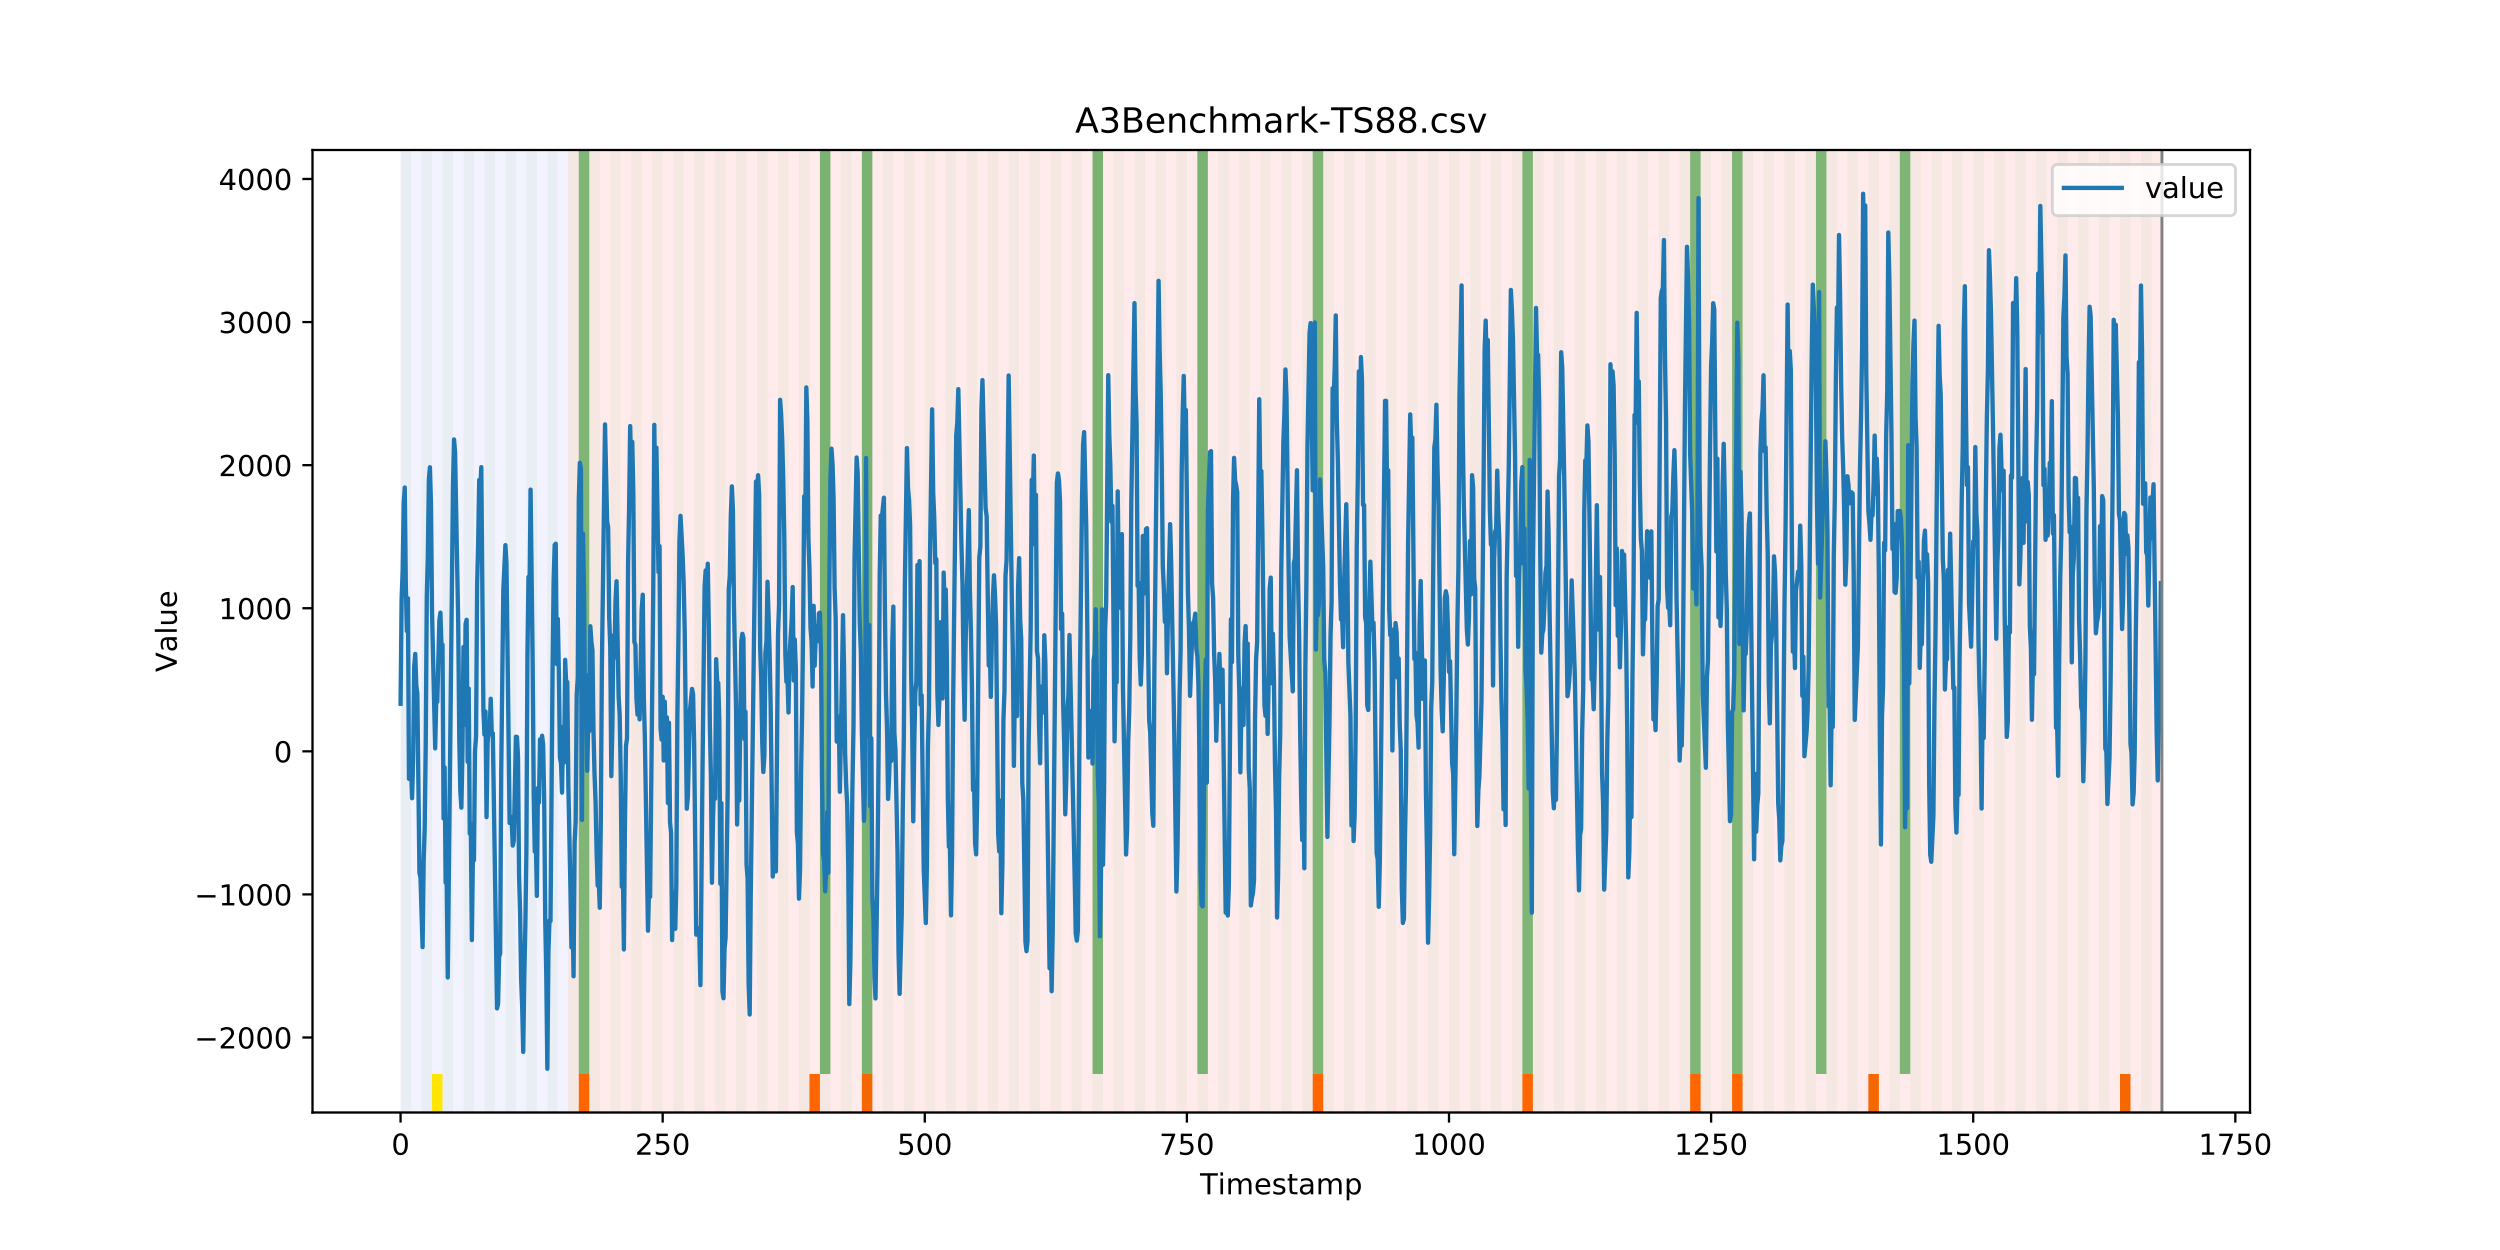 <?xml version="1.0" encoding="utf-8" standalone="no"?>
<!DOCTYPE svg PUBLIC "-//W3C//DTD SVG 1.1//EN"
  "http://www.w3.org/Graphics/SVG/1.1/DTD/svg11.dtd">
<!-- Created with matplotlib (https://matplotlib.org/) -->
<svg height="432pt" version="1.1" viewBox="0 0 864 432" width="864pt" xmlns="http://www.w3.org/2000/svg" xmlns:xlink="http://www.w3.org/1999/xlink">
 <defs>
  <style type="text/css">
*{stroke-linecap:butt;stroke-linejoin:round;}
  </style>
 </defs>
 <g id="figure_1">
  <g id="patch_1">
   <path d="M 0 432 
L 864 432 
L 864 0 
L 0 0 
z
" style="fill:#ffffff;"/>
  </g>
  <g id="axes_1">
   <g id="patch_2">
    <path d="M 108 384.48 
L 777.6 384.48 
L 777.6 51.84 
L 108 51.84 
z
" style="fill:#ffffff;"/>
   </g>
   <g id="patch_3">
    <path clip-path="url(#p4fe2bfcc7e)" d="M 138.436 384.48 
L 138.436 51.84 
L 196.41 51.84 
L 196.41 384.48 
z
" style="fill:#0000ff;opacity:0.05;"/>
   </g>
   <g id="patch_4">
    <path clip-path="url(#p4fe2bfcc7e)" d="M 196.41 384.48 
L 196.41 51.84 
L 747.164 51.84 
L 747.164 384.48 
z
" style="fill:#ff0000;opacity:0.08;"/>
   </g>
   <g id="patch_5">
    <path clip-path="url(#p4fe2bfcc7e)" d="M 138.436 384.48 
L 138.436 51.84 
L 142.06 51.84 
L 142.06 384.48 
z
" style="fill:#008000;opacity:0.04;"/>
   </g>
   <g id="patch_6">
    <path clip-path="url(#p4fe2bfcc7e)" d="M 200.034 384.48 
L 200.034 371.174 
L 203.657 371.174 
L 203.657 384.48 
z
" style="fill:#ff6600;"/>
   </g>
   <g id="patch_7">
    <path clip-path="url(#p4fe2bfcc7e)" d="M 145.683 384.48 
L 145.683 51.84 
L 149.306 51.84 
L 149.306 384.48 
z
" style="fill:#008000;opacity:0.04;"/>
   </g>
   <g id="patch_8">
    <path clip-path="url(#p4fe2bfcc7e)" d="M 149.306 384.48 
L 149.306 371.174 
L 152.93 371.174 
L 152.93 384.48 
z
" style="fill:#ffe500;"/>
   </g>
   <g id="patch_9">
    <path clip-path="url(#p4fe2bfcc7e)" d="M 152.93 384.48 
L 152.93 51.84 
L 156.553 51.84 
L 156.553 384.48 
z
" style="fill:#008000;opacity:0.04;"/>
   </g>
   <g id="patch_10">
    <path clip-path="url(#p4fe2bfcc7e)" d="M 160.177 384.48 
L 160.177 51.84 
L 163.8 51.84 
L 163.8 384.48 
z
" style="fill:#008000;opacity:0.04;"/>
   </g>
   <g id="patch_11">
    <path clip-path="url(#p4fe2bfcc7e)" d="M 167.423 384.48 
L 167.423 51.84 
L 171.047 51.84 
L 171.047 384.48 
z
" style="fill:#008000;opacity:0.04;"/>
   </g>
   <g id="patch_12">
    <path clip-path="url(#p4fe2bfcc7e)" d="M 174.67 384.48 
L 174.67 51.84 
L 178.294 51.84 
L 178.294 384.48 
z
" style="fill:#008000;opacity:0.04;"/>
   </g>
   <g id="patch_13">
    <path clip-path="url(#p4fe2bfcc7e)" d="M 181.917 384.48 
L 181.917 51.84 
L 185.54 51.84 
L 185.54 384.48 
z
" style="fill:#008000;opacity:0.04;"/>
   </g>
   <g id="patch_14">
    <path clip-path="url(#p4fe2bfcc7e)" d="M 189.164 384.48 
L 189.164 51.84 
L 192.787 51.84 
L 192.787 384.48 
z
" style="fill:#008000;opacity:0.04;"/>
   </g>
   <g id="patch_15">
    <path clip-path="url(#p4fe2bfcc7e)" d="M 196.41 384.48 
L 196.41 51.84 
L 200.034 51.84 
L 200.034 384.48 
z
" style="fill:#008000;opacity:0.04;"/>
   </g>
   <g id="patch_16">
    <path clip-path="url(#p4fe2bfcc7e)" d="M 200.034 371.174 
L 200.034 51.84 
L 203.657 51.84 
L 203.657 371.174 
z
" style="fill:#008000;opacity:0.5;"/>
   </g>
   <g id="patch_17">
    <path clip-path="url(#p4fe2bfcc7e)" d="M 203.657 384.48 
L 203.657 51.84 
L 207.281 51.84 
L 207.281 384.48 
z
" style="fill:#008000;opacity:0.04;"/>
   </g>
   <g id="patch_18">
    <path clip-path="url(#p4fe2bfcc7e)" d="M 210.904 384.48 
L 210.904 51.84 
L 214.527 51.84 
L 214.527 384.48 
z
" style="fill:#008000;opacity:0.04;"/>
   </g>
   <g id="patch_19">
    <path clip-path="url(#p4fe2bfcc7e)" d="M 218.151 384.48 
L 218.151 51.84 
L 221.774 51.84 
L 221.774 384.48 
z
" style="fill:#008000;opacity:0.04;"/>
   </g>
   <g id="patch_20">
    <path clip-path="url(#p4fe2bfcc7e)" d="M 279.748 384.48 
L 279.748 371.174 
L 283.371 371.174 
L 283.371 384.48 
z
" style="fill:#ff6600;"/>
   </g>
   <g id="patch_21">
    <path clip-path="url(#p4fe2bfcc7e)" d="M 225.397 384.48 
L 225.397 51.84 
L 229.021 51.84 
L 229.021 384.48 
z
" style="fill:#008000;opacity:0.04;"/>
   </g>
   <g id="patch_22">
    <path clip-path="url(#p4fe2bfcc7e)" d="M 232.644 384.48 
L 232.644 51.84 
L 236.268 51.84 
L 236.268 384.48 
z
" style="fill:#008000;opacity:0.04;"/>
   </g>
   <g id="patch_23">
    <path clip-path="url(#p4fe2bfcc7e)" d="M 239.891 384.48 
L 239.891 51.84 
L 243.514 51.84 
L 243.514 384.48 
z
" style="fill:#008000;opacity:0.04;"/>
   </g>
   <g id="patch_24">
    <path clip-path="url(#p4fe2bfcc7e)" d="M 297.865 384.48 
L 297.865 371.174 
L 301.488 371.174 
L 301.488 384.48 
z
" style="fill:#ff6600;"/>
   </g>
   <g id="patch_25">
    <path clip-path="url(#p4fe2bfcc7e)" d="M 247.138 384.48 
L 247.138 51.84 
L 250.761 51.84 
L 250.761 384.48 
z
" style="fill:#008000;opacity:0.04;"/>
   </g>
   <g id="patch_26">
    <path clip-path="url(#p4fe2bfcc7e)" d="M 254.384 384.48 
L 254.384 51.84 
L 258.008 51.84 
L 258.008 384.48 
z
" style="fill:#008000;opacity:0.04;"/>
   </g>
   <g id="patch_27">
    <path clip-path="url(#p4fe2bfcc7e)" d="M 261.631 384.48 
L 261.631 51.84 
L 265.255 51.84 
L 265.255 384.48 
z
" style="fill:#008000;opacity:0.04;"/>
   </g>
   <g id="patch_28">
    <path clip-path="url(#p4fe2bfcc7e)" d="M 268.878 384.48 
L 268.878 51.84 
L 272.501 51.84 
L 272.501 384.48 
z
" style="fill:#008000;opacity:0.04;"/>
   </g>
   <g id="patch_29">
    <path clip-path="url(#p4fe2bfcc7e)" d="M 276.125 384.48 
L 276.125 51.84 
L 279.748 51.84 
L 279.748 384.48 
z
" style="fill:#008000;opacity:0.04;"/>
   </g>
   <g id="patch_30">
    <path clip-path="url(#p4fe2bfcc7e)" d="M 283.371 384.48 
L 283.371 51.84 
L 286.995 51.84 
L 286.995 384.48 
z
" style="fill:#008000;opacity:0.04;"/>
   </g>
   <g id="patch_31">
    <path clip-path="url(#p4fe2bfcc7e)" d="M 283.371 371.174 
L 283.371 51.84 
L 286.995 51.84 
L 286.995 371.174 
z
" style="fill:#008000;opacity:0.5;"/>
   </g>
   <g id="patch_32">
    <path clip-path="url(#p4fe2bfcc7e)" d="M 290.618 384.48 
L 290.618 51.84 
L 294.242 51.84 
L 294.242 384.48 
z
" style="fill:#008000;opacity:0.04;"/>
   </g>
   <g id="patch_33">
    <path clip-path="url(#p4fe2bfcc7e)" d="M 297.865 384.48 
L 297.865 51.84 
L 301.488 51.84 
L 301.488 384.48 
z
" style="fill:#008000;opacity:0.04;"/>
   </g>
   <g id="patch_34">
    <path clip-path="url(#p4fe2bfcc7e)" d="M 297.865 371.174 
L 297.865 51.84 
L 301.488 51.84 
L 301.488 371.174 
z
" style="fill:#008000;opacity:0.5;"/>
   </g>
   <g id="patch_35">
    <path clip-path="url(#p4fe2bfcc7e)" d="M 305.112 384.48 
L 305.112 51.84 
L 308.735 51.84 
L 308.735 384.48 
z
" style="fill:#008000;opacity:0.04;"/>
   </g>
   <g id="patch_36">
    <path clip-path="url(#p4fe2bfcc7e)" d="M 312.358 384.48 
L 312.358 51.84 
L 315.982 51.84 
L 315.982 384.48 
z
" style="fill:#008000;opacity:0.04;"/>
   </g>
   <g id="patch_37">
    <path clip-path="url(#p4fe2bfcc7e)" d="M 319.605 384.48 
L 319.605 51.84 
L 323.229 51.84 
L 323.229 384.48 
z
" style="fill:#008000;opacity:0.04;"/>
   </g>
   <g id="patch_38">
    <path clip-path="url(#p4fe2bfcc7e)" d="M 326.852 384.48 
L 326.852 51.84 
L 330.475 51.84 
L 330.475 384.48 
z
" style="fill:#008000;opacity:0.04;"/>
   </g>
   <g id="patch_39">
    <path clip-path="url(#p4fe2bfcc7e)" d="M 334.099 384.48 
L 334.099 51.84 
L 337.722 51.84 
L 337.722 384.48 
z
" style="fill:#008000;opacity:0.04;"/>
   </g>
   <g id="patch_40">
    <path clip-path="url(#p4fe2bfcc7e)" d="M 341.345 384.48 
L 341.345 51.84 
L 344.969 51.84 
L 344.969 384.48 
z
" style="fill:#008000;opacity:0.04;"/>
   </g>
   <g id="patch_41">
    <path clip-path="url(#p4fe2bfcc7e)" d="M 348.592 384.48 
L 348.592 51.84 
L 352.216 51.84 
L 352.216 384.48 
z
" style="fill:#008000;opacity:0.04;"/>
   </g>
   <g id="patch_42">
    <path clip-path="url(#p4fe2bfcc7e)" d="M 355.839 384.48 
L 355.839 51.84 
L 359.462 51.84 
L 359.462 384.48 
z
" style="fill:#008000;opacity:0.04;"/>
   </g>
   <g id="patch_43">
    <path clip-path="url(#p4fe2bfcc7e)" d="M 363.086 384.48 
L 363.086 51.84 
L 366.709 51.84 
L 366.709 384.48 
z
" style="fill:#008000;opacity:0.04;"/>
   </g>
   <g id="patch_44">
    <path clip-path="url(#p4fe2bfcc7e)" d="M 370.332 384.48 
L 370.332 51.84 
L 373.956 51.84 
L 373.956 384.48 
z
" style="fill:#008000;opacity:0.04;"/>
   </g>
   <g id="patch_45">
    <path clip-path="url(#p4fe2bfcc7e)" d="M 377.579 384.48 
L 377.579 51.84 
L 381.203 51.84 
L 381.203 384.48 
z
" style="fill:#008000;opacity:0.04;"/>
   </g>
   <g id="patch_46">
    <path clip-path="url(#p4fe2bfcc7e)" d="M 377.579 371.174 
L 377.579 51.84 
L 381.203 51.84 
L 381.203 371.174 
z
" style="fill:#008000;opacity:0.5;"/>
   </g>
   <g id="patch_47">
    <path clip-path="url(#p4fe2bfcc7e)" d="M 384.826 384.48 
L 384.826 51.84 
L 388.449 51.84 
L 388.449 384.48 
z
" style="fill:#008000;opacity:0.04;"/>
   </g>
   <g id="patch_48">
    <path clip-path="url(#p4fe2bfcc7e)" d="M 392.073 384.48 
L 392.073 51.84 
L 395.696 51.84 
L 395.696 384.48 
z
" style="fill:#008000;opacity:0.04;"/>
   </g>
   <g id="patch_49">
    <path clip-path="url(#p4fe2bfcc7e)" d="M 453.67 384.48 
L 453.67 371.174 
L 457.294 371.174 
L 457.294 384.48 
z
" style="fill:#ff6600;"/>
   </g>
   <g id="patch_50">
    <path clip-path="url(#p4fe2bfcc7e)" d="M 399.319 384.48 
L 399.319 51.84 
L 402.943 51.84 
L 402.943 384.48 
z
" style="fill:#008000;opacity:0.04;"/>
   </g>
   <g id="patch_51">
    <path clip-path="url(#p4fe2bfcc7e)" d="M 406.566 384.48 
L 406.566 51.84 
L 410.19 51.84 
L 410.19 384.48 
z
" style="fill:#008000;opacity:0.04;"/>
   </g>
   <g id="patch_52">
    <path clip-path="url(#p4fe2bfcc7e)" d="M 413.813 384.48 
L 413.813 51.84 
L 417.436 51.84 
L 417.436 384.48 
z
" style="fill:#008000;opacity:0.04;"/>
   </g>
   <g id="patch_53">
    <path clip-path="url(#p4fe2bfcc7e)" d="M 413.813 371.174 
L 413.813 51.84 
L 417.436 51.84 
L 417.436 371.174 
z
" style="fill:#008000;opacity:0.5;"/>
   </g>
   <g id="patch_54">
    <path clip-path="url(#p4fe2bfcc7e)" d="M 421.06 384.48 
L 421.06 51.84 
L 424.683 51.84 
L 424.683 384.48 
z
" style="fill:#008000;opacity:0.04;"/>
   </g>
   <g id="patch_55">
    <path clip-path="url(#p4fe2bfcc7e)" d="M 428.306 384.48 
L 428.306 51.84 
L 431.93 51.84 
L 431.93 384.48 
z
" style="fill:#008000;opacity:0.04;"/>
   </g>
   <g id="patch_56">
    <path clip-path="url(#p4fe2bfcc7e)" d="M 435.553 384.48 
L 435.553 51.84 
L 439.177 51.84 
L 439.177 384.48 
z
" style="fill:#008000;opacity:0.04;"/>
   </g>
   <g id="patch_57">
    <path clip-path="url(#p4fe2bfcc7e)" d="M 442.8 384.48 
L 442.8 51.84 
L 446.423 51.84 
L 446.423 384.48 
z
" style="fill:#008000;opacity:0.04;"/>
   </g>
   <g id="patch_58">
    <path clip-path="url(#p4fe2bfcc7e)" d="M 450.047 384.48 
L 450.047 51.84 
L 453.67 51.84 
L 453.67 384.48 
z
" style="fill:#008000;opacity:0.04;"/>
   </g>
   <g id="patch_59">
    <path clip-path="url(#p4fe2bfcc7e)" d="M 453.67 371.174 
L 453.67 51.84 
L 457.294 51.84 
L 457.294 371.174 
z
" style="fill:#008000;opacity:0.5;"/>
   </g>
   <g id="patch_60">
    <path clip-path="url(#p4fe2bfcc7e)" d="M 457.294 384.48 
L 457.294 51.84 
L 460.917 51.84 
L 460.917 384.48 
z
" style="fill:#008000;opacity:0.04;"/>
   </g>
   <g id="patch_61">
    <path clip-path="url(#p4fe2bfcc7e)" d="M 464.54 384.48 
L 464.54 51.84 
L 468.164 51.84 
L 468.164 384.48 
z
" style="fill:#008000;opacity:0.04;"/>
   </g>
   <g id="patch_62">
    <path clip-path="url(#p4fe2bfcc7e)" d="M 526.138 384.48 
L 526.138 371.174 
L 529.761 371.174 
L 529.761 384.48 
z
" style="fill:#ff6600;"/>
   </g>
   <g id="patch_63">
    <path clip-path="url(#p4fe2bfcc7e)" d="M 471.787 384.48 
L 471.787 51.84 
L 475.41 51.84 
L 475.41 384.48 
z
" style="fill:#008000;opacity:0.04;"/>
   </g>
   <g id="patch_64">
    <path clip-path="url(#p4fe2bfcc7e)" d="M 479.034 384.48 
L 479.034 51.84 
L 482.657 51.84 
L 482.657 384.48 
z
" style="fill:#008000;opacity:0.04;"/>
   </g>
   <g id="patch_65">
    <path clip-path="url(#p4fe2bfcc7e)" d="M 486.281 384.48 
L 486.281 51.84 
L 489.904 51.84 
L 489.904 384.48 
z
" style="fill:#008000;opacity:0.04;"/>
   </g>
   <g id="patch_66">
    <path clip-path="url(#p4fe2bfcc7e)" d="M 493.527 384.48 
L 493.527 51.84 
L 497.151 51.84 
L 497.151 384.48 
z
" style="fill:#008000;opacity:0.04;"/>
   </g>
   <g id="patch_67">
    <path clip-path="url(#p4fe2bfcc7e)" d="M 500.774 384.48 
L 500.774 51.84 
L 504.397 51.84 
L 504.397 384.48 
z
" style="fill:#008000;opacity:0.04;"/>
   </g>
   <g id="patch_68">
    <path clip-path="url(#p4fe2bfcc7e)" d="M 508.021 384.48 
L 508.021 51.84 
L 511.644 51.84 
L 511.644 384.48 
z
" style="fill:#008000;opacity:0.04;"/>
   </g>
   <g id="patch_69">
    <path clip-path="url(#p4fe2bfcc7e)" d="M 515.268 384.48 
L 515.268 51.84 
L 518.891 51.84 
L 518.891 384.48 
z
" style="fill:#008000;opacity:0.04;"/>
   </g>
   <g id="patch_70">
    <path clip-path="url(#p4fe2bfcc7e)" d="M 522.514 384.48 
L 522.514 51.84 
L 526.138 51.84 
L 526.138 384.48 
z
" style="fill:#008000;opacity:0.04;"/>
   </g>
   <g id="patch_71">
    <path clip-path="url(#p4fe2bfcc7e)" d="M 526.138 371.174 
L 526.138 51.84 
L 529.761 51.84 
L 529.761 371.174 
z
" style="fill:#008000;opacity:0.5;"/>
   </g>
   <g id="patch_72">
    <path clip-path="url(#p4fe2bfcc7e)" d="M 584.112 384.48 
L 584.112 371.174 
L 587.735 371.174 
L 587.735 384.48 
z
" style="fill:#ff6600;"/>
   </g>
   <g id="patch_73">
    <path clip-path="url(#p4fe2bfcc7e)" d="M 529.761 384.48 
L 529.761 51.84 
L 533.384 51.84 
L 533.384 384.48 
z
" style="fill:#008000;opacity:0.04;"/>
   </g>
   <g id="patch_74">
    <path clip-path="url(#p4fe2bfcc7e)" d="M 537.008 384.48 
L 537.008 51.84 
L 540.631 51.84 
L 540.631 384.48 
z
" style="fill:#008000;opacity:0.04;"/>
   </g>
   <g id="patch_75">
    <path clip-path="url(#p4fe2bfcc7e)" d="M 598.605 384.48 
L 598.605 371.174 
L 602.229 371.174 
L 602.229 384.48 
z
" style="fill:#ff6600;"/>
   </g>
   <g id="patch_76">
    <path clip-path="url(#p4fe2bfcc7e)" d="M 544.255 384.48 
L 544.255 51.84 
L 547.878 51.84 
L 547.878 384.48 
z
" style="fill:#008000;opacity:0.04;"/>
   </g>
   <g id="patch_77">
    <path clip-path="url(#p4fe2bfcc7e)" d="M 551.501 384.48 
L 551.501 51.84 
L 555.125 51.84 
L 555.125 384.48 
z
" style="fill:#008000;opacity:0.04;"/>
   </g>
   <g id="patch_78">
    <path clip-path="url(#p4fe2bfcc7e)" d="M 558.748 384.48 
L 558.748 51.84 
L 562.371 51.84 
L 562.371 384.48 
z
" style="fill:#008000;opacity:0.04;"/>
   </g>
   <g id="patch_79">
    <path clip-path="url(#p4fe2bfcc7e)" d="M 565.995 384.48 
L 565.995 51.84 
L 569.618 51.84 
L 569.618 384.48 
z
" style="fill:#008000;opacity:0.04;"/>
   </g>
   <g id="patch_80">
    <path clip-path="url(#p4fe2bfcc7e)" d="M 573.242 384.48 
L 573.242 51.84 
L 576.865 51.84 
L 576.865 384.48 
z
" style="fill:#008000;opacity:0.04;"/>
   </g>
   <g id="patch_81">
    <path clip-path="url(#p4fe2bfcc7e)" d="M 580.488 384.48 
L 580.488 51.84 
L 584.112 51.84 
L 584.112 384.48 
z
" style="fill:#008000;opacity:0.04;"/>
   </g>
   <g id="patch_82">
    <path clip-path="url(#p4fe2bfcc7e)" d="M 584.112 371.174 
L 584.112 51.84 
L 587.735 51.84 
L 587.735 371.174 
z
" style="fill:#008000;opacity:0.5;"/>
   </g>
   <g id="patch_83">
    <path clip-path="url(#p4fe2bfcc7e)" d="M 587.735 384.48 
L 587.735 51.84 
L 591.358 51.84 
L 591.358 384.48 
z
" style="fill:#008000;opacity:0.04;"/>
   </g>
   <g id="patch_84">
    <path clip-path="url(#p4fe2bfcc7e)" d="M 645.709 384.48 
L 645.709 371.174 
L 649.332 371.174 
L 649.332 384.48 
z
" style="fill:#ff6600;"/>
   </g>
   <g id="patch_85">
    <path clip-path="url(#p4fe2bfcc7e)" d="M 594.982 384.48 
L 594.982 51.84 
L 598.605 51.84 
L 598.605 384.48 
z
" style="fill:#008000;opacity:0.04;"/>
   </g>
   <g id="patch_86">
    <path clip-path="url(#p4fe2bfcc7e)" d="M 598.605 371.174 
L 598.605 51.84 
L 602.229 51.84 
L 602.229 371.174 
z
" style="fill:#008000;opacity:0.5;"/>
   </g>
   <g id="patch_87">
    <path clip-path="url(#p4fe2bfcc7e)" d="M 602.229 384.48 
L 602.229 51.84 
L 605.852 51.84 
L 605.852 384.48 
z
" style="fill:#008000;opacity:0.04;"/>
   </g>
   <g id="patch_88">
    <path clip-path="url(#p4fe2bfcc7e)" d="M 609.475 384.48 
L 609.475 51.84 
L 613.099 51.84 
L 613.099 384.48 
z
" style="fill:#008000;opacity:0.04;"/>
   </g>
   <g id="patch_89">
    <path clip-path="url(#p4fe2bfcc7e)" d="M 616.722 384.48 
L 616.722 51.84 
L 620.345 51.84 
L 620.345 384.48 
z
" style="fill:#008000;opacity:0.04;"/>
   </g>
   <g id="patch_90">
    <path clip-path="url(#p4fe2bfcc7e)" d="M 623.969 384.48 
L 623.969 51.84 
L 627.592 51.84 
L 627.592 384.48 
z
" style="fill:#008000;opacity:0.04;"/>
   </g>
   <g id="patch_91">
    <path clip-path="url(#p4fe2bfcc7e)" d="M 627.592 371.174 
L 627.592 51.84 
L 631.216 51.84 
L 631.216 371.174 
z
" style="fill:#008000;opacity:0.5;"/>
   </g>
   <g id="patch_92">
    <path clip-path="url(#p4fe2bfcc7e)" d="M 631.216 384.48 
L 631.216 51.84 
L 634.839 51.84 
L 634.839 384.48 
z
" style="fill:#008000;opacity:0.04;"/>
   </g>
   <g id="patch_93">
    <path clip-path="url(#p4fe2bfcc7e)" d="M 638.462 384.48 
L 638.462 51.84 
L 642.086 51.84 
L 642.086 384.48 
z
" style="fill:#008000;opacity:0.04;"/>
   </g>
   <g id="patch_94">
    <path clip-path="url(#p4fe2bfcc7e)" d="M 645.709 384.48 
L 645.709 51.84 
L 649.332 51.84 
L 649.332 384.48 
z
" style="fill:#008000;opacity:0.04;"/>
   </g>
   <g id="patch_95">
    <path clip-path="url(#p4fe2bfcc7e)" d="M 652.956 384.48 
L 652.956 51.84 
L 656.579 51.84 
L 656.579 384.48 
z
" style="fill:#008000;opacity:0.04;"/>
   </g>
   <g id="patch_96">
    <path clip-path="url(#p4fe2bfcc7e)" d="M 656.579 371.174 
L 656.579 51.84 
L 660.203 51.84 
L 660.203 371.174 
z
" style="fill:#008000;opacity:0.5;"/>
   </g>
   <g id="patch_97">
    <path clip-path="url(#p4fe2bfcc7e)" d="M 660.203 384.48 
L 660.203 51.84 
L 663.826 51.84 
L 663.826 384.48 
z
" style="fill:#008000;opacity:0.04;"/>
   </g>
   <g id="patch_98">
    <path clip-path="url(#p4fe2bfcc7e)" d="M 667.449 384.48 
L 667.449 51.84 
L 671.073 51.84 
L 671.073 384.48 
z
" style="fill:#008000;opacity:0.04;"/>
   </g>
   <g id="patch_99">
    <path clip-path="url(#p4fe2bfcc7e)" d="M 674.696 384.48 
L 674.696 51.84 
L 678.319 51.84 
L 678.319 384.48 
z
" style="fill:#008000;opacity:0.04;"/>
   </g>
   <g id="patch_100">
    <path clip-path="url(#p4fe2bfcc7e)" d="M 732.67 384.48 
L 732.67 371.174 
L 736.294 371.174 
L 736.294 384.48 
z
" style="fill:#ff6600;"/>
   </g>
   <g id="patch_101">
    <path clip-path="url(#p4fe2bfcc7e)" d="M 681.943 384.48 
L 681.943 51.84 
L 685.566 51.84 
L 685.566 384.48 
z
" style="fill:#008000;opacity:0.04;"/>
   </g>
   <g id="patch_102">
    <path clip-path="url(#p4fe2bfcc7e)" d="M 689.19 384.48 
L 689.19 51.84 
L 692.813 51.84 
L 692.813 384.48 
z
" style="fill:#008000;opacity:0.04;"/>
   </g>
   <g id="patch_103">
    <path clip-path="url(#p4fe2bfcc7e)" d="M 696.436 384.48 
L 696.436 51.84 
L 700.06 51.84 
L 700.06 384.48 
z
" style="fill:#008000;opacity:0.04;"/>
   </g>
   <g id="patch_104">
    <path clip-path="url(#p4fe2bfcc7e)" d="M 703.683 384.48 
L 703.683 51.84 
L 707.306 51.84 
L 707.306 384.48 
z
" style="fill:#008000;opacity:0.04;"/>
   </g>
   <g id="patch_105">
    <path clip-path="url(#p4fe2bfcc7e)" d="M 710.93 384.48 
L 710.93 51.84 
L 714.553 51.84 
L 714.553 384.48 
z
" style="fill:#008000;opacity:0.04;"/>
   </g>
   <g id="patch_106">
    <path clip-path="url(#p4fe2bfcc7e)" d="M 718.177 384.48 
L 718.177 51.84 
L 721.8 51.84 
L 721.8 384.48 
z
" style="fill:#008000;opacity:0.04;"/>
   </g>
   <g id="patch_107">
    <path clip-path="url(#p4fe2bfcc7e)" d="M 725.423 384.48 
L 725.423 51.84 
L 729.047 51.84 
L 729.047 384.48 
z
" style="fill:#008000;opacity:0.04;"/>
   </g>
   <g id="patch_108">
    <path clip-path="url(#p4fe2bfcc7e)" d="M 732.67 384.48 
L 732.67 51.84 
L 736.294 51.84 
L 736.294 384.48 
z
" style="fill:#008000;opacity:0.04;"/>
   </g>
   <g id="patch_109">
    <path clip-path="url(#p4fe2bfcc7e)" d="M 739.917 384.48 
L 739.917 51.84 
L 743.54 51.84 
L 743.54 384.48 
z
" style="fill:#008000;opacity:0.04;"/>
   </g>
   <g id="matplotlib.axis_1">
    <g id="xtick_1">
     <g id="line2d_1">
      <defs>
       <path d="M 0 0 
L 0 3.5 
" id="m67a0860e5a" style="stroke:#000000;stroke-width:0.8;"/>
      </defs>
      <g>
       <use style="stroke:#000000;stroke-width:0.8;" x="138.436" xlink:href="#m67a0860e5a" y="384.48"/>
      </g>
     </g>
     <g id="text_1">
      <!-- 0 -->
      <defs>
       <path d="M 31.781 66.406 
Q 24.172 66.406 20.328 58.906 
Q 16.5 51.422 16.5 36.375 
Q 16.5 21.391 20.328 13.891 
Q 24.172 6.391 31.781 6.391 
Q 39.453 6.391 43.281 13.891 
Q 47.125 21.391 47.125 36.375 
Q 47.125 51.422 43.281 58.906 
Q 39.453 66.406 31.781 66.406 
z
M 31.781 74.219 
Q 44.047 74.219 50.516 64.516 
Q 56.984 54.828 56.984 36.375 
Q 56.984 17.969 50.516 8.266 
Q 44.047 -1.422 31.781 -1.422 
Q 19.531 -1.422 13.062 8.266 
Q 6.594 17.969 6.594 36.375 
Q 6.594 54.828 13.062 64.516 
Q 19.531 74.219 31.781 74.219 
z
" id="DejaVuSans-48"/>
      </defs>
      <g transform="translate(135.255 399.078)scale(0.1 -0.1)">
       <use xlink:href="#DejaVuSans-48"/>
      </g>
     </g>
    </g>
    <g id="xtick_2">
     <g id="line2d_2">
      <g>
       <use style="stroke:#000000;stroke-width:0.8;" x="229.021" xlink:href="#m67a0860e5a" y="384.48"/>
      </g>
     </g>
     <g id="text_2">
      <!-- 250 -->
      <defs>
       <path d="M 19.188 8.297 
L 53.609 8.297 
L 53.609 0 
L 7.328 0 
L 7.328 8.297 
Q 12.938 14.109 22.625 23.891 
Q 32.328 33.688 34.812 36.531 
Q 39.547 41.844 41.422 45.531 
Q 43.312 49.219 43.312 52.781 
Q 43.312 58.594 39.234 62.25 
Q 35.156 65.922 28.609 65.922 
Q 23.969 65.922 18.812 64.312 
Q 13.672 62.703 7.812 59.422 
L 7.812 69.391 
Q 13.766 71.781 18.938 73 
Q 24.125 74.219 28.422 74.219 
Q 39.75 74.219 46.484 68.547 
Q 53.219 62.891 53.219 53.422 
Q 53.219 48.922 51.531 44.891 
Q 49.859 40.875 45.406 35.406 
Q 44.188 33.984 37.641 27.219 
Q 31.109 20.453 19.188 8.297 
z
" id="DejaVuSans-50"/>
       <path d="M 10.797 72.906 
L 49.516 72.906 
L 49.516 64.594 
L 19.828 64.594 
L 19.828 46.734 
Q 21.969 47.469 24.109 47.828 
Q 26.266 48.188 28.422 48.188 
Q 40.625 48.188 47.75 41.5 
Q 54.891 34.812 54.891 23.391 
Q 54.891 11.625 47.562 5.094 
Q 40.234 -1.422 26.906 -1.422 
Q 22.312 -1.422 17.547 -0.641 
Q 12.797 0.141 7.719 1.703 
L 7.719 11.625 
Q 12.109 9.234 16.797 8.062 
Q 21.484 6.891 26.703 6.891 
Q 35.156 6.891 40.078 11.328 
Q 45.016 15.766 45.016 23.391 
Q 45.016 31 40.078 35.438 
Q 35.156 39.891 26.703 39.891 
Q 22.75 39.891 18.812 39.016 
Q 14.891 38.141 10.797 36.281 
z
" id="DejaVuSans-53"/>
      </defs>
      <g transform="translate(219.477 399.078)scale(0.1 -0.1)">
       <use xlink:href="#DejaVuSans-50"/>
       <use x="63.623" xlink:href="#DejaVuSans-53"/>
       <use x="127.246" xlink:href="#DejaVuSans-48"/>
      </g>
     </g>
    </g>
    <g id="xtick_3">
     <g id="line2d_3">
      <g>
       <use style="stroke:#000000;stroke-width:0.8;" x="319.605" xlink:href="#m67a0860e5a" y="384.48"/>
      </g>
     </g>
     <g id="text_3">
      <!-- 500 -->
      <g transform="translate(310.061 399.078)scale(0.1 -0.1)">
       <use xlink:href="#DejaVuSans-53"/>
       <use x="63.623" xlink:href="#DejaVuSans-48"/>
       <use x="127.246" xlink:href="#DejaVuSans-48"/>
      </g>
     </g>
    </g>
    <g id="xtick_4">
     <g id="line2d_4">
      <g>
       <use style="stroke:#000000;stroke-width:0.8;" x="410.19" xlink:href="#m67a0860e5a" y="384.48"/>
      </g>
     </g>
     <g id="text_4">
      <!-- 750 -->
      <defs>
       <path d="M 8.203 72.906 
L 55.078 72.906 
L 55.078 68.703 
L 28.609 0 
L 18.312 0 
L 43.219 64.594 
L 8.203 64.594 
z
" id="DejaVuSans-55"/>
      </defs>
      <g transform="translate(400.646 399.078)scale(0.1 -0.1)">
       <use xlink:href="#DejaVuSans-55"/>
       <use x="63.623" xlink:href="#DejaVuSans-53"/>
       <use x="127.246" xlink:href="#DejaVuSans-48"/>
      </g>
     </g>
    </g>
    <g id="xtick_5">
     <g id="line2d_5">
      <g>
       <use style="stroke:#000000;stroke-width:0.8;" x="500.774" xlink:href="#m67a0860e5a" y="384.48"/>
      </g>
     </g>
     <g id="text_5">
      <!-- 1000 -->
      <defs>
       <path d="M 12.406 8.297 
L 28.516 8.297 
L 28.516 63.922 
L 10.984 60.406 
L 10.984 69.391 
L 28.422 72.906 
L 38.281 72.906 
L 38.281 8.297 
L 54.391 8.297 
L 54.391 0 
L 12.406 0 
z
" id="DejaVuSans-49"/>
      </defs>
      <g transform="translate(488.049 399.078)scale(0.1 -0.1)">
       <use xlink:href="#DejaVuSans-49"/>
       <use x="63.623" xlink:href="#DejaVuSans-48"/>
       <use x="127.246" xlink:href="#DejaVuSans-48"/>
       <use x="190.869" xlink:href="#DejaVuSans-48"/>
      </g>
     </g>
    </g>
    <g id="xtick_6">
     <g id="line2d_6">
      <g>
       <use style="stroke:#000000;stroke-width:0.8;" x="591.358" xlink:href="#m67a0860e5a" y="384.48"/>
      </g>
     </g>
     <g id="text_6">
      <!-- 1250 -->
      <g transform="translate(578.633 399.078)scale(0.1 -0.1)">
       <use xlink:href="#DejaVuSans-49"/>
       <use x="63.623" xlink:href="#DejaVuSans-50"/>
       <use x="127.246" xlink:href="#DejaVuSans-53"/>
       <use x="190.869" xlink:href="#DejaVuSans-48"/>
      </g>
     </g>
    </g>
    <g id="xtick_7">
     <g id="line2d_7">
      <g>
       <use style="stroke:#000000;stroke-width:0.8;" x="681.943" xlink:href="#m67a0860e5a" y="384.48"/>
      </g>
     </g>
     <g id="text_7">
      <!-- 1500 -->
      <g transform="translate(669.218 399.078)scale(0.1 -0.1)">
       <use xlink:href="#DejaVuSans-49"/>
       <use x="63.623" xlink:href="#DejaVuSans-53"/>
       <use x="127.246" xlink:href="#DejaVuSans-48"/>
       <use x="190.869" xlink:href="#DejaVuSans-48"/>
      </g>
     </g>
    </g>
    <g id="xtick_8">
     <g id="line2d_8">
      <g>
       <use style="stroke:#000000;stroke-width:0.8;" x="772.527" xlink:href="#m67a0860e5a" y="384.48"/>
      </g>
     </g>
     <g id="text_8">
      <!-- 1750 -->
      <g transform="translate(759.802 399.078)scale(0.1 -0.1)">
       <use xlink:href="#DejaVuSans-49"/>
       <use x="63.623" xlink:href="#DejaVuSans-55"/>
       <use x="127.246" xlink:href="#DejaVuSans-53"/>
       <use x="190.869" xlink:href="#DejaVuSans-48"/>
      </g>
     </g>
    </g>
    <g id="text_9">
     <!-- Timestamp -->
     <defs>
      <path d="M -0.297 72.906 
L 61.375 72.906 
L 61.375 64.594 
L 35.5 64.594 
L 35.5 0 
L 25.594 0 
L 25.594 64.594 
L -0.297 64.594 
z
" id="DejaVuSans-84"/>
      <path d="M 9.422 54.688 
L 18.406 54.688 
L 18.406 0 
L 9.422 0 
z
M 9.422 75.984 
L 18.406 75.984 
L 18.406 64.594 
L 9.422 64.594 
z
" id="DejaVuSans-105"/>
      <path d="M 52 44.188 
Q 55.375 50.25 60.062 53.125 
Q 64.75 56 71.094 56 
Q 79.641 56 84.281 50.016 
Q 88.922 44.047 88.922 33.016 
L 88.922 0 
L 79.891 0 
L 79.891 32.719 
Q 79.891 40.578 77.094 44.375 
Q 74.312 48.188 68.609 48.188 
Q 61.625 48.188 57.562 43.547 
Q 53.516 38.922 53.516 30.906 
L 53.516 0 
L 44.484 0 
L 44.484 32.719 
Q 44.484 40.625 41.703 44.406 
Q 38.922 48.188 33.109 48.188 
Q 26.219 48.188 22.156 43.531 
Q 18.109 38.875 18.109 30.906 
L 18.109 0 
L 9.078 0 
L 9.078 54.688 
L 18.109 54.688 
L 18.109 46.188 
Q 21.188 51.219 25.484 53.609 
Q 29.781 56 35.688 56 
Q 41.656 56 45.828 52.969 
Q 50 49.953 52 44.188 
z
" id="DejaVuSans-109"/>
      <path d="M 56.203 29.594 
L 56.203 25.203 
L 14.891 25.203 
Q 15.484 15.922 20.484 11.062 
Q 25.484 6.203 34.422 6.203 
Q 39.594 6.203 44.453 7.469 
Q 49.312 8.734 54.109 11.281 
L 54.109 2.781 
Q 49.266 0.734 44.188 -0.344 
Q 39.109 -1.422 33.891 -1.422 
Q 20.797 -1.422 13.156 6.188 
Q 5.516 13.812 5.516 26.812 
Q 5.516 40.234 12.766 48.109 
Q 20.016 56 32.328 56 
Q 43.359 56 49.781 48.891 
Q 56.203 41.797 56.203 29.594 
z
M 47.219 32.234 
Q 47.125 39.594 43.094 43.984 
Q 39.062 48.391 32.422 48.391 
Q 24.906 48.391 20.391 44.141 
Q 15.875 39.891 15.188 32.172 
z
" id="DejaVuSans-101"/>
      <path d="M 44.281 53.078 
L 44.281 44.578 
Q 40.484 46.531 36.375 47.5 
Q 32.281 48.484 27.875 48.484 
Q 21.188 48.484 17.844 46.438 
Q 14.5 44.391 14.5 40.281 
Q 14.5 37.156 16.891 35.375 
Q 19.281 33.594 26.516 31.984 
L 29.594 31.297 
Q 39.156 29.25 43.188 25.516 
Q 47.219 21.781 47.219 15.094 
Q 47.219 7.469 41.188 3.016 
Q 35.156 -1.422 24.609 -1.422 
Q 20.219 -1.422 15.453 -0.562 
Q 10.688 0.297 5.422 2 
L 5.422 11.281 
Q 10.406 8.688 15.234 7.391 
Q 20.062 6.109 24.812 6.109 
Q 31.156 6.109 34.562 8.281 
Q 37.984 10.453 37.984 14.406 
Q 37.984 18.062 35.516 20.016 
Q 33.062 21.969 24.703 23.781 
L 21.578 24.516 
Q 13.234 26.266 9.516 29.906 
Q 5.812 33.547 5.812 39.891 
Q 5.812 47.609 11.281 51.797 
Q 16.75 56 26.812 56 
Q 31.781 56 36.172 55.266 
Q 40.578 54.547 44.281 53.078 
z
" id="DejaVuSans-115"/>
      <path d="M 18.312 70.219 
L 18.312 54.688 
L 36.812 54.688 
L 36.812 47.703 
L 18.312 47.703 
L 18.312 18.016 
Q 18.312 11.328 20.141 9.422 
Q 21.969 7.516 27.594 7.516 
L 36.812 7.516 
L 36.812 0 
L 27.594 0 
Q 17.188 0 13.234 3.875 
Q 9.281 7.766 9.281 18.016 
L 9.281 47.703 
L 2.688 47.703 
L 2.688 54.688 
L 9.281 54.688 
L 9.281 70.219 
z
" id="DejaVuSans-116"/>
      <path d="M 34.281 27.484 
Q 23.391 27.484 19.188 25 
Q 14.984 22.516 14.984 16.5 
Q 14.984 11.719 18.141 8.906 
Q 21.297 6.109 26.703 6.109 
Q 34.188 6.109 38.703 11.406 
Q 43.219 16.703 43.219 25.484 
L 43.219 27.484 
z
M 52.203 31.203 
L 52.203 0 
L 43.219 0 
L 43.219 8.297 
Q 40.141 3.328 35.547 0.953 
Q 30.953 -1.422 24.312 -1.422 
Q 15.922 -1.422 10.953 3.297 
Q 6 8.016 6 15.922 
Q 6 25.141 12.172 29.828 
Q 18.359 34.516 30.609 34.516 
L 43.219 34.516 
L 43.219 35.406 
Q 43.219 41.609 39.141 45 
Q 35.062 48.391 27.688 48.391 
Q 23 48.391 18.547 47.266 
Q 14.109 46.141 10.016 43.891 
L 10.016 52.203 
Q 14.938 54.109 19.578 55.047 
Q 24.219 56 28.609 56 
Q 40.484 56 46.344 49.844 
Q 52.203 43.703 52.203 31.203 
z
" id="DejaVuSans-97"/>
      <path d="M 18.109 8.203 
L 18.109 -20.797 
L 9.078 -20.797 
L 9.078 54.688 
L 18.109 54.688 
L 18.109 46.391 
Q 20.953 51.266 25.266 53.625 
Q 29.594 56 35.594 56 
Q 45.562 56 51.781 48.094 
Q 58.016 40.188 58.016 27.297 
Q 58.016 14.406 51.781 6.484 
Q 45.562 -1.422 35.594 -1.422 
Q 29.594 -1.422 25.266 0.953 
Q 20.953 3.328 18.109 8.203 
z
M 48.688 27.297 
Q 48.688 37.203 44.609 42.844 
Q 40.531 48.484 33.406 48.484 
Q 26.266 48.484 22.188 42.844 
Q 18.109 37.203 18.109 27.297 
Q 18.109 17.391 22.188 11.75 
Q 26.266 6.109 33.406 6.109 
Q 40.531 6.109 44.609 11.75 
Q 48.688 17.391 48.688 27.297 
z
" id="DejaVuSans-112"/>
     </defs>
     <g transform="translate(414.739 412.757)scale(0.1 -0.1)">
      <use xlink:href="#DejaVuSans-84"/>
      <use x="61.037" xlink:href="#DejaVuSans-105"/>
      <use x="88.82" xlink:href="#DejaVuSans-109"/>
      <use x="186.232" xlink:href="#DejaVuSans-101"/>
      <use x="247.756" xlink:href="#DejaVuSans-115"/>
      <use x="299.855" xlink:href="#DejaVuSans-116"/>
      <use x="339.064" xlink:href="#DejaVuSans-97"/>
      <use x="400.344" xlink:href="#DejaVuSans-109"/>
      <use x="497.756" xlink:href="#DejaVuSans-112"/>
     </g>
    </g>
   </g>
   <g id="matplotlib.axis_2">
    <g id="ytick_1">
     <g id="line2d_9">
      <defs>
       <path d="M 0 0 
L -3.5 0 
" id="mb3625727a3" style="stroke:#000000;stroke-width:0.8;"/>
      </defs>
      <g>
       <use style="stroke:#000000;stroke-width:0.8;" x="108" xlink:href="#mb3625727a3" y="358.558"/>
      </g>
     </g>
     <g id="text_10">
      <!-- −2000 -->
      <defs>
       <path d="M 10.594 35.5 
L 73.188 35.5 
L 73.188 27.203 
L 10.594 27.203 
z
" id="DejaVuSans-8722"/>
      </defs>
      <g transform="translate(67.17 362.357)scale(0.1 -0.1)">
       <use xlink:href="#DejaVuSans-8722"/>
       <use x="83.789" xlink:href="#DejaVuSans-50"/>
       <use x="147.412" xlink:href="#DejaVuSans-48"/>
       <use x="211.035" xlink:href="#DejaVuSans-48"/>
       <use x="274.658" xlink:href="#DejaVuSans-48"/>
      </g>
     </g>
    </g>
    <g id="ytick_2">
     <g id="line2d_10">
      <g>
       <use style="stroke:#000000;stroke-width:0.8;" x="108" xlink:href="#mb3625727a3" y="309.107"/>
      </g>
     </g>
     <g id="text_11">
      <!-- −1000 -->
      <g transform="translate(67.17 312.907)scale(0.1 -0.1)">
       <use xlink:href="#DejaVuSans-8722"/>
       <use x="83.789" xlink:href="#DejaVuSans-49"/>
       <use x="147.412" xlink:href="#DejaVuSans-48"/>
       <use x="211.035" xlink:href="#DejaVuSans-48"/>
       <use x="274.658" xlink:href="#DejaVuSans-48"/>
      </g>
     </g>
    </g>
    <g id="ytick_3">
     <g id="line2d_11">
      <g>
       <use style="stroke:#000000;stroke-width:0.8;" x="108" xlink:href="#mb3625727a3" y="259.657"/>
      </g>
     </g>
     <g id="text_12">
      <!-- 0 -->
      <g transform="translate(94.638 263.456)scale(0.1 -0.1)">
       <use xlink:href="#DejaVuSans-48"/>
      </g>
     </g>
    </g>
    <g id="ytick_4">
     <g id="line2d_12">
      <g>
       <use style="stroke:#000000;stroke-width:0.8;" x="108" xlink:href="#mb3625727a3" y="210.207"/>
      </g>
     </g>
     <g id="text_13">
      <!-- 1000 -->
      <g transform="translate(75.55 214.006)scale(0.1 -0.1)">
       <use xlink:href="#DejaVuSans-49"/>
       <use x="63.623" xlink:href="#DejaVuSans-48"/>
       <use x="127.246" xlink:href="#DejaVuSans-48"/>
       <use x="190.869" xlink:href="#DejaVuSans-48"/>
      </g>
     </g>
    </g>
    <g id="ytick_5">
     <g id="line2d_13">
      <g>
       <use style="stroke:#000000;stroke-width:0.8;" x="108" xlink:href="#mb3625727a3" y="160.756"/>
      </g>
     </g>
     <g id="text_14">
      <!-- 2000 -->
      <g transform="translate(75.55 164.556)scale(0.1 -0.1)">
       <use xlink:href="#DejaVuSans-50"/>
       <use x="63.623" xlink:href="#DejaVuSans-48"/>
       <use x="127.246" xlink:href="#DejaVuSans-48"/>
       <use x="190.869" xlink:href="#DejaVuSans-48"/>
      </g>
     </g>
    </g>
    <g id="ytick_6">
     <g id="line2d_14">
      <g>
       <use style="stroke:#000000;stroke-width:0.8;" x="108" xlink:href="#mb3625727a3" y="111.306"/>
      </g>
     </g>
     <g id="text_15">
      <!-- 3000 -->
      <defs>
       <path d="M 40.578 39.312 
Q 47.656 37.797 51.625 33 
Q 55.609 28.219 55.609 21.188 
Q 55.609 10.406 48.188 4.484 
Q 40.766 -1.422 27.094 -1.422 
Q 22.516 -1.422 17.656 -0.516 
Q 12.797 0.391 7.625 2.203 
L 7.625 11.719 
Q 11.719 9.328 16.594 8.109 
Q 21.484 6.891 26.812 6.891 
Q 36.078 6.891 40.938 10.547 
Q 45.797 14.203 45.797 21.188 
Q 45.797 27.641 41.281 31.266 
Q 36.766 34.906 28.719 34.906 
L 20.219 34.906 
L 20.219 43.016 
L 29.109 43.016 
Q 36.375 43.016 40.234 45.922 
Q 44.094 48.828 44.094 54.297 
Q 44.094 59.906 40.109 62.906 
Q 36.141 65.922 28.719 65.922 
Q 24.656 65.922 20.016 65.031 
Q 15.375 64.156 9.812 62.312 
L 9.812 71.094 
Q 15.438 72.656 20.344 73.438 
Q 25.25 74.219 29.594 74.219 
Q 40.828 74.219 47.359 69.109 
Q 53.906 64.016 53.906 55.328 
Q 53.906 49.266 50.438 45.094 
Q 46.969 40.922 40.578 39.312 
z
" id="DejaVuSans-51"/>
      </defs>
      <g transform="translate(75.55 115.105)scale(0.1 -0.1)">
       <use xlink:href="#DejaVuSans-51"/>
       <use x="63.623" xlink:href="#DejaVuSans-48"/>
       <use x="127.246" xlink:href="#DejaVuSans-48"/>
       <use x="190.869" xlink:href="#DejaVuSans-48"/>
      </g>
     </g>
    </g>
    <g id="ytick_7">
     <g id="line2d_15">
      <g>
       <use style="stroke:#000000;stroke-width:0.8;" x="108" xlink:href="#mb3625727a3" y="61.856"/>
      </g>
     </g>
     <g id="text_16">
      <!-- 4000 -->
      <defs>
       <path d="M 37.797 64.312 
L 12.891 25.391 
L 37.797 25.391 
z
M 35.203 72.906 
L 47.609 72.906 
L 47.609 25.391 
L 58.016 25.391 
L 58.016 17.188 
L 47.609 17.188 
L 47.609 0 
L 37.797 0 
L 37.797 17.188 
L 4.891 17.188 
L 4.891 26.703 
z
" id="DejaVuSans-52"/>
      </defs>
      <g transform="translate(75.55 65.655)scale(0.1 -0.1)">
       <use xlink:href="#DejaVuSans-52"/>
       <use x="63.623" xlink:href="#DejaVuSans-48"/>
       <use x="127.246" xlink:href="#DejaVuSans-48"/>
       <use x="190.869" xlink:href="#DejaVuSans-48"/>
      </g>
     </g>
    </g>
    <g id="text_17">
     <!-- Value -->
     <defs>
      <path d="M 28.609 0 
L 0.781 72.906 
L 11.078 72.906 
L 34.188 11.531 
L 57.328 72.906 
L 67.578 72.906 
L 39.797 0 
z
" id="DejaVuSans-86"/>
      <path d="M 9.422 75.984 
L 18.406 75.984 
L 18.406 0 
L 9.422 0 
z
" id="DejaVuSans-108"/>
      <path d="M 8.5 21.578 
L 8.5 54.688 
L 17.484 54.688 
L 17.484 21.922 
Q 17.484 14.156 20.5 10.266 
Q 23.531 6.391 29.594 6.391 
Q 36.859 6.391 41.078 11.031 
Q 45.312 15.672 45.312 23.688 
L 45.312 54.688 
L 54.297 54.688 
L 54.297 0 
L 45.312 0 
L 45.312 8.406 
Q 42.047 3.422 37.719 1 
Q 33.406 -1.422 27.688 -1.422 
Q 18.266 -1.422 13.375 4.438 
Q 8.5 10.297 8.5 21.578 
z
M 31.109 56 
z
" id="DejaVuSans-117"/>
     </defs>
     <g transform="translate(61.091 232.273)rotate(-90)scale(0.1 -0.1)">
      <use xlink:href="#DejaVuSans-86"/>
      <use x="68.299" xlink:href="#DejaVuSans-97"/>
      <use x="129.578" xlink:href="#DejaVuSans-108"/>
      <use x="157.361" xlink:href="#DejaVuSans-117"/>
      <use x="220.74" xlink:href="#DejaVuSans-101"/>
     </g>
    </g>
   </g>
   <g id="line2d_16">
    <path clip-path="url(#p4fe2bfcc7e)" d="M 138.436 243.226 
L 138.799 206.89 
L 139.161 197.196 
L 139.523 173.813 
L 139.886 168.481 
L 140.248 202.054 
L 140.61 218.071 
L 140.973 206.763 
L 141.335 269.167 
L 141.697 263.044 
L 142.06 265.751 
L 142.422 275.867 
L 142.784 262.124 
L 143.147 230.417 
L 143.509 226.001 
L 143.871 236.82 
L 144.234 239.761 
L 144.958 301.694 
L 145.321 303.227 
L 146.045 327.333 
L 146.408 297.987 
L 146.77 286.416 
L 147.132 257.138 
L 147.495 206.136 
L 147.857 192.226 
L 148.219 165.728 
L 148.582 161.49 
L 148.944 174.04 
L 149.306 211.266 
L 150.394 258.635 
L 150.756 242.433 
L 151.118 242.56 
L 151.843 214.467 
L 152.205 211.725 
L 152.568 222.922 
L 152.93 222.776 
L 153.292 282.832 
L 153.655 265.2 
L 154.017 305.02 
L 154.379 304.478 
L 154.742 337.808 
L 156.553 167.657 
L 156.916 151.87 
L 157.278 156.35 
L 158.365 215.685 
L 158.727 255.57 
L 159.09 273.408 
L 159.452 279.134 
L 159.814 259.88 
L 160.177 223.588 
L 160.539 250.482 
L 160.901 215.672 
L 161.264 214.2 
L 161.626 263.268 
L 161.988 237.958 
L 162.351 288.11 
L 162.713 284.828 
L 163.075 324.893 
L 163.438 295.019 
L 163.8 297.319 
L 164.162 259.561 
L 164.525 254.375 
L 164.887 202.227 
L 165.249 187.518 
L 165.612 165.865 
L 165.974 168.76 
L 166.336 161.439 
L 167.061 245.468 
L 167.423 253.9 
L 167.786 245.919 
L 168.148 282.391 
L 168.51 256.87 
L 168.873 252.1 
L 169.235 252.149 
L 169.597 241.482 
L 169.96 253.93 
L 170.322 253.405 
L 171.771 348.509 
L 172.134 346.93 
L 172.496 330.632 
L 172.858 329.538 
L 173.221 266.636 
L 173.945 203.907 
L 174.67 188.397 
L 175.032 194.611 
L 176.119 284.431 
L 176.482 282.213 
L 176.844 283.867 
L 177.206 292.232 
L 177.569 290.53 
L 178.294 254.607 
L 178.656 254.684 
L 179.018 261.486 
L 179.381 302.471 
L 179.743 315.162 
L 180.105 338.528 
L 180.468 347.983 
L 180.83 363.553 
L 181.192 337.667 
L 181.555 320.094 
L 181.917 294.521 
L 182.279 226.599 
L 182.642 199.384 
L 183.004 205.226 
L 183.366 169.213 
L 184.091 229.659 
L 184.453 274.939 
L 184.816 294.332 
L 185.178 290.026 
L 185.54 309.608 
L 185.903 272.364 
L 186.265 277.381 
L 186.627 255.526 
L 186.99 259.945 
L 187.352 254.267 
L 187.714 257.369 
L 188.077 277.019 
L 188.439 318.357 
L 188.801 337.587 
L 189.164 369.36 
L 189.526 329.419 
L 189.888 318.135 
L 190.251 318.316 
L 190.975 230.379 
L 191.338 200.61 
L 191.7 188.335 
L 192.062 187.901 
L 192.425 229.492 
L 192.787 213.91 
L 193.149 232.448 
L 193.512 261.799 
L 193.874 263.78 
L 194.236 273.915 
L 194.599 251.161 
L 194.961 263.522 
L 195.323 228.038 
L 195.686 236.629 
L 196.048 235.699 
L 196.41 270.924 
L 197.135 306.667 
L 197.497 327.427 
L 197.86 314.976 
L 198.222 337.403 
L 198.584 291.207 
L 198.947 283.8 
L 199.309 240.283 
L 199.671 234.216 
L 200.034 172.691 
L 200.396 159.936 
L 200.758 162.078 
L 201.121 283.372 
L 201.483 184.448 
L 201.845 205.513 
L 202.208 250.5 
L 202.57 233.295 
L 202.932 266.38 
L 203.295 249.705 
L 203.657 252.684 
L 204.019 216.428 
L 204.382 221.712 
L 204.744 224.779 
L 205.106 252.571 
L 205.469 267.562 
L 205.831 277.136 
L 206.194 294.636 
L 206.556 306.095 
L 206.918 303.918 
L 207.281 313.729 
L 207.643 283.409 
L 208.005 230.731 
L 209.092 146.679 
L 209.817 180.128 
L 210.179 182.346 
L 210.542 213.594 
L 210.904 223.584 
L 211.266 268.233 
L 211.629 251.853 
L 211.991 219.615 
L 212.353 227.304 
L 212.716 207.757 
L 213.078 200.882 
L 213.803 240.668 
L 214.165 247.068 
L 214.527 267.964 
L 214.89 306.476 
L 215.252 300.324 
L 215.614 328.134 
L 215.977 284.938 
L 216.339 257.732 
L 216.701 255.187 
L 217.064 194.937 
L 217.426 174.829 
L 217.788 147.241 
L 218.151 163.032 
L 218.513 152.698 
L 218.875 170.748 
L 219.238 221.903 
L 219.6 222.824 
L 219.962 241.475 
L 220.325 246.969 
L 220.687 240.21 
L 221.049 248.601 
L 221.774 210.668 
L 222.136 205.517 
L 222.499 240.766 
L 222.861 255.181 
L 223.948 321.657 
L 224.31 307.412 
L 224.673 309.931 
L 225.76 204.197 
L 226.122 146.834 
L 226.484 174.398 
L 226.847 154.712 
L 227.571 197.721 
L 227.934 188.763 
L 228.296 251.862 
L 228.658 255.596 
L 229.021 240.817 
L 229.383 262.832 
L 229.745 242.506 
L 230.108 257.206 
L 230.47 247.919 
L 230.832 277.527 
L 231.195 249.772 
L 231.557 284.037 
L 231.919 287.866 
L 232.282 324.898 
L 232.644 308.502 
L 233.006 316.382 
L 233.369 321.002 
L 233.731 305.825 
L 234.094 247.907 
L 234.456 221.651 
L 234.818 186.984 
L 235.181 178.279 
L 235.905 191.795 
L 236.268 201.322 
L 236.63 217.745 
L 237.355 279.495 
L 237.717 275.453 
L 238.442 245.614 
L 239.166 238.092 
L 239.529 239.852 
L 239.891 256.87 
L 240.616 323.017 
L 240.978 321.425 
L 241.34 320.84 
L 241.703 323.419 
L 242.065 340.458 
L 242.79 265.804 
L 243.514 202.658 
L 243.877 197.138 
L 244.239 204.116 
L 244.601 194.807 
L 244.964 216.079 
L 245.326 250.452 
L 245.688 268.517 
L 246.051 305.094 
L 246.413 282.977 
L 246.775 271.205 
L 247.138 276.033 
L 247.5 227.806 
L 247.862 235.653 
L 248.225 236.024 
L 248.587 248.493 
L 248.949 305.439 
L 249.312 277.566 
L 249.674 342.585 
L 250.036 344.998 
L 250.399 327.854 
L 250.761 324.103 
L 251.486 273.789 
L 251.848 203.699 
L 252.21 198.978 
L 252.573 178.203 
L 252.935 168.088 
L 253.297 176.181 
L 253.66 209.476 
L 254.384 245.096 
L 254.747 284.94 
L 255.109 266.226 
L 255.471 276.673 
L 256.196 221.644 
L 256.558 219.037 
L 256.921 220.398 
L 257.283 255.436 
L 257.645 245.939 
L 258.008 298.825 
L 258.37 303.608 
L 258.732 340.321 
L 259.095 350.607 
L 259.457 309.085 
L 261.269 166.414 
L 261.631 169.178 
L 261.994 164.241 
L 262.356 170.975 
L 262.718 224.09 
L 263.081 234.954 
L 263.443 256.858 
L 263.805 266.799 
L 264.168 260.915 
L 264.53 225.726 
L 264.892 221.721 
L 265.255 201.057 
L 265.979 225.268 
L 266.342 244.318 
L 267.066 302.941 
L 267.791 285.015 
L 268.153 301.165 
L 268.878 219.342 
L 269.24 208.877 
L 269.603 138.175 
L 269.965 143.344 
L 270.327 152.025 
L 270.69 165.988 
L 271.052 186.063 
L 271.414 225.705 
L 271.777 235.642 
L 272.139 233.447 
L 272.501 246.232 
L 272.864 226.559 
L 273.588 214.708 
L 273.951 202.879 
L 274.313 235.189 
L 274.675 220.981 
L 275.038 231.047 
L 275.4 287.672 
L 275.762 291.516 
L 276.125 310.569 
L 276.487 300.806 
L 276.849 266.794 
L 277.212 246.479 
L 277.574 215.5 
L 277.936 171.502 
L 278.299 183.558 
L 278.661 133.892 
L 279.023 145.423 
L 279.386 186.189 
L 279.748 196.451 
L 280.11 216.966 
L 280.473 221.706 
L 280.835 237.267 
L 281.197 209.368 
L 281.56 230.081 
L 281.922 219.548 
L 282.284 216.418 
L 282.647 221.564 
L 283.009 211.96 
L 283.371 211.727 
L 283.734 226.237 
L 284.096 269.266 
L 284.458 294.978 
L 284.821 297.508 
L 285.183 308.037 
L 285.545 300.311 
L 285.908 280.677 
L 286.27 301.603 
L 286.632 202.687 
L 286.995 165.243 
L 287.357 155.065 
L 287.719 160.21 
L 288.082 172.209 
L 288.444 203.309 
L 288.806 213.664 
L 289.169 256.292 
L 289.531 255.718 
L 289.894 247.661 
L 290.256 273.648 
L 290.981 234.182 
L 291.343 212.603 
L 291.705 231.01 
L 292.068 260.299 
L 292.43 271.183 
L 292.792 277.998 
L 293.155 299.057 
L 293.517 347.008 
L 293.879 332.936 
L 294.604 271.676 
L 294.966 251.085 
L 295.329 192.746 
L 296.053 158.098 
L 296.416 163.586 
L 297.14 215.215 
L 297.503 225.644 
L 297.865 253.142 
L 298.59 283.67 
L 298.952 272.369 
L 299.314 158.301 
L 299.677 254.515 
L 300.039 221.161 
L 300.401 216.017 
L 300.764 278.677 
L 301.126 255.144 
L 301.488 310.111 
L 301.851 317.091 
L 302.213 337.701 
L 302.575 345.056 
L 303.3 296.183 
L 303.662 258.032 
L 304.025 198.739 
L 304.387 178.184 
L 304.749 179.223 
L 305.474 172.009 
L 305.836 212.24 
L 306.199 239.519 
L 306.561 251.811 
L 306.923 276.101 
L 307.286 268.077 
L 307.648 257.122 
L 308.01 262.988 
L 308.373 221.906 
L 308.735 209.626 
L 309.097 253.234 
L 309.46 258.947 
L 310.184 295.119 
L 310.547 329.772 
L 310.909 343.477 
L 311.634 315.938 
L 311.996 279.75 
L 312.358 255.126 
L 312.721 201.744 
L 313.445 154.859 
L 313.808 168.891 
L 314.17 172.829 
L 314.532 181.723 
L 314.895 232.889 
L 315.257 252.306 
L 315.619 283.843 
L 315.982 256.556 
L 316.344 239.352 
L 316.706 235.553 
L 317.069 195.28 
L 317.431 233.594 
L 317.794 193.934 
L 318.156 243.553 
L 318.518 240.252 
L 319.243 300.69 
L 319.968 319.003 
L 320.33 299.661 
L 320.692 257.633 
L 321.055 244.379 
L 321.417 192.017 
L 322.142 141.476 
L 322.504 170.207 
L 322.866 178.61 
L 323.229 194.6 
L 323.591 193.249 
L 323.953 239.342 
L 324.316 250.566 
L 324.678 240.798 
L 325.04 215.044 
L 325.403 239.324 
L 325.765 241.374 
L 326.127 197.882 
L 326.49 210.425 
L 326.852 203.717 
L 327.214 225.814 
L 327.577 276.039 
L 327.939 292.656 
L 328.301 291.935 
L 328.664 316.346 
L 329.026 295.133 
L 329.388 244.028 
L 330.475 150.352 
L 330.838 146.174 
L 331.2 134.469 
L 332.287 188.923 
L 332.649 202.331 
L 333.012 232.224 
L 333.374 248.758 
L 333.736 221.543 
L 334.823 176.307 
L 335.186 203.447 
L 335.548 218.087 
L 335.91 237.774 
L 336.273 273.039 
L 336.635 270.059 
L 336.997 291.357 
L 337.36 295.27 
L 337.722 275.305 
L 338.447 192.638 
L 338.809 188.877 
L 339.171 141.578 
L 339.534 131.353 
L 340.621 175.726 
L 340.983 178.328 
L 341.708 230.033 
L 342.07 223.506 
L 342.432 240.833 
L 342.795 220.106 
L 343.157 206.379 
L 343.519 198.825 
L 343.882 205.975 
L 344.244 216.068 
L 344.969 288.254 
L 345.331 294.259 
L 345.694 276.719 
L 346.056 315.604 
L 346.418 299.341 
L 346.781 248.937 
L 347.143 238.74 
L 347.505 198.98 
L 347.868 193.625 
L 348.592 129.773 
L 349.679 206.405 
L 350.042 225.396 
L 350.404 264.689 
L 350.766 233.628 
L 351.129 235.85 
L 351.491 247.458 
L 351.853 202.987 
L 352.216 192.898 
L 352.578 214.166 
L 352.94 221.048 
L 353.303 270.618 
L 353.665 276.508 
L 354.39 325.492 
L 354.752 328.708 
L 355.114 325.249 
L 355.477 257.684 
L 356.201 217.176 
L 356.564 165.84 
L 356.926 173.574 
L 357.288 157.443 
L 357.651 188.16 
L 358.013 171.02 
L 358.375 224.982 
L 358.738 227.486 
L 359.1 250.729 
L 359.462 263.792 
L 359.825 237.259 
L 360.187 246.366 
L 360.549 244.886 
L 360.912 219.537 
L 361.274 228.915 
L 362.723 334.636 
L 363.086 318.009 
L 363.448 342.547 
L 363.81 322.233 
L 365.26 166.771 
L 365.622 163.626 
L 365.984 165.881 
L 366.347 173.337 
L 366.709 217.398 
L 367.071 212.076 
L 367.434 243.705 
L 367.796 257.324 
L 368.158 281.422 
L 368.521 268.58 
L 368.883 245.08 
L 369.245 240.287 
L 369.608 219.455 
L 371.419 303.471 
L 371.782 322.56 
L 372.144 325.081 
L 372.506 321.549 
L 373.231 233.916 
L 373.956 171.969 
L 374.318 153.466 
L 374.681 149.336 
L 375.405 182.066 
L 375.768 216.139 
L 376.13 261.813 
L 376.492 251.693 
L 376.855 252.694 
L 377.217 245.644 
L 377.579 263.88 
L 377.942 228.209 
L 378.304 226.064 
L 378.666 210.569 
L 379.029 232.115 
L 379.391 267.48 
L 379.753 277.71 
L 380.116 323.588 
L 380.478 303.024 
L 380.84 210.605 
L 381.203 298.871 
L 381.565 273.103 
L 381.927 217.719 
L 382.29 208.332 
L 383.014 129.655 
L 383.377 150.622 
L 383.739 160.668 
L 384.101 180.34 
L 384.464 174.835 
L 385.188 256.206 
L 385.551 234.71 
L 385.913 235.824 
L 386.275 169.811 
L 386.638 198.825 
L 387 209.669 
L 387.362 210.127 
L 387.725 184.59 
L 388.087 237.298 
L 389.174 295.313 
L 389.536 286.441 
L 389.899 256.955 
L 390.261 245.705 
L 390.623 220.97 
L 390.986 173.167 
L 392.073 104.77 
L 392.435 134.315 
L 392.797 146.07 
L 393.16 202.487 
L 393.522 201.369 
L 393.884 227.249 
L 394.247 236.578 
L 394.609 226.434 
L 394.971 185.23 
L 395.334 205.166 
L 395.696 200.484 
L 396.058 182.845 
L 396.421 182.53 
L 396.783 222.261 
L 397.145 248.788 
L 397.508 253.14 
L 398.232 281.093 
L 398.595 285.396 
L 398.957 230.969 
L 400.406 97.061 
L 400.769 121.173 
L 401.131 135.352 
L 401.494 160.069 
L 401.856 195.53 
L 402.218 203.285 
L 402.581 214.926 
L 402.943 205.996 
L 403.305 232.671 
L 403.668 211.064 
L 404.392 181.137 
L 404.755 194.354 
L 405.842 254.195 
L 406.566 308.103 
L 406.929 294.053 
L 407.653 240.478 
L 408.016 224.972 
L 408.378 164.269 
L 408.74 142.814 
L 409.103 129.919 
L 409.465 149.63 
L 409.827 141.657 
L 410.552 204.655 
L 410.914 217.633 
L 411.277 240.485 
L 412.001 220.334 
L 412.364 215.256 
L 412.726 214.624 
L 413.088 212.059 
L 413.451 224.159 
L 413.813 226.918 
L 414.175 236.548 
L 414.538 261.328 
L 414.9 300.462 
L 415.262 312.763 
L 415.625 313.256 
L 415.987 286.649 
L 416.349 242.739 
L 416.712 227.94 
L 417.074 270.482 
L 417.436 176.553 
L 418.161 156.28 
L 418.523 155.888 
L 418.886 201.575 
L 419.248 206.689 
L 419.61 226.089 
L 419.973 235.425 
L 420.335 256.006 
L 420.697 242.744 
L 421.06 239.915 
L 421.422 225.977 
L 421.784 237.144 
L 422.147 242.717 
L 422.509 231.445 
L 423.596 315.422 
L 423.958 309.275 
L 424.321 316.403 
L 424.683 306.243 
L 425.408 214.025 
L 425.77 228.836 
L 426.132 172.885 
L 426.495 158.235 
L 426.857 166.044 
L 427.219 167.624 
L 427.582 170.061 
L 427.944 226.272 
L 428.306 239.225 
L 428.669 266.934 
L 429.031 243.215 
L 429.394 237.945 
L 429.756 250.551 
L 430.118 222.509 
L 430.481 216.366 
L 430.843 234.031 
L 431.205 222.428 
L 431.568 265.67 
L 431.93 272.6 
L 432.292 312.947 
L 432.655 310.328 
L 433.017 308.687 
L 433.379 304.348 
L 433.742 248.296 
L 434.104 227.869 
L 434.466 221.996 
L 435.191 137.97 
L 435.553 167.857 
L 435.916 162.793 
L 436.278 183.571 
L 437.003 243.809 
L 437.365 247.402 
L 437.727 234.83 
L 438.09 253.659 
L 438.452 233.825 
L 438.814 203.394 
L 439.177 199.628 
L 439.539 236.123 
L 439.901 219.02 
L 440.264 234.613 
L 440.626 264.173 
L 440.988 280.721 
L 441.351 317.094 
L 441.713 302.846 
L 442.075 268.643 
L 442.438 253.659 
L 442.8 197.013 
L 443.525 153.022 
L 443.887 143.058 
L 444.249 127.693 
L 444.612 137.305 
L 445.336 195.987 
L 445.699 219.976 
L 446.786 238.931 
L 447.148 194.733 
L 447.51 193.08 
L 448.235 162.514 
L 448.597 199.87 
L 448.96 218.297 
L 449.322 252.503 
L 449.684 275.696 
L 450.047 290.334 
L 450.409 269.203 
L 450.771 300.07 
L 451.134 230.688 
L 451.496 201.059 
L 451.858 153.776 
L 452.583 115.053 
L 452.945 111.657 
L 453.67 169.471 
L 454.032 167.802 
L 454.395 111.458 
L 454.757 224.48 
L 455.119 206.123 
L 455.482 212.623 
L 455.844 208.458 
L 456.206 165.669 
L 457.294 195.554 
L 457.656 228.009 
L 458.018 232.561 
L 458.743 289.238 
L 459.468 249.217 
L 459.83 219.931 
L 460.192 208.052 
L 460.555 134.194 
L 460.917 137.515 
L 461.279 127.241 
L 461.642 109.01 
L 462.004 145.243 
L 462.366 159.357 
L 463.091 201.603 
L 463.453 214.079 
L 463.816 212.59 
L 464.178 223.677 
L 464.54 200.85 
L 465.265 174.258 
L 465.627 193.768 
L 465.99 228.798 
L 466.714 247.372 
L 467.077 285.278 
L 467.439 264.067 
L 467.801 290.665 
L 468.164 281.562 
L 468.526 251.731 
L 468.888 189.313 
L 469.251 165.203 
L 469.613 128.374 
L 469.975 147.414 
L 470.338 123.388 
L 470.7 131.327 
L 471.062 174.511 
L 471.425 174.497 
L 471.787 213.247 
L 472.149 215.407 
L 472.512 243.671 
L 472.874 245.35 
L 473.236 208.092 
L 473.599 194.115 
L 474.323 217.583 
L 474.686 215.185 
L 475.048 228.904 
L 475.773 294.846 
L 476.135 297.027 
L 476.497 313.397 
L 476.86 298.308 
L 477.947 203.428 
L 478.671 138.522 
L 479.034 138.527 
L 479.396 171.762 
L 479.758 162.522 
L 480.121 210.627 
L 480.483 219.546 
L 480.845 217.481 
L 481.208 259.365 
L 481.57 230.565 
L 481.932 225.905 
L 482.295 215.33 
L 482.657 218.427 
L 483.019 234.229 
L 483.382 227.545 
L 483.744 250.49 
L 484.106 259.437 
L 484.469 307.115 
L 484.831 318.968 
L 485.194 317.51 
L 485.556 289.688 
L 485.918 271.12 
L 486.643 187.228 
L 487.368 143.207 
L 487.73 155.255 
L 488.092 151.231 
L 488.817 227.756 
L 489.179 225.519 
L 489.542 247.224 
L 489.904 249.778 
L 490.266 258.383 
L 490.629 215.821 
L 490.991 200.799 
L 491.716 241.526 
L 492.078 236.71 
L 492.44 228.251 
L 492.803 273.954 
L 493.165 294.169 
L 493.527 325.806 
L 493.89 310.28 
L 494.252 288.146 
L 494.614 244.818 
L 494.977 235.894 
L 495.701 154.554 
L 496.064 151.927 
L 496.426 139.877 
L 496.788 161.062 
L 497.151 174.823 
L 497.875 231.53 
L 498.238 245.366 
L 498.6 252.745 
L 498.962 234.99 
L 499.325 206.703 
L 499.687 204.323 
L 500.049 206.167 
L 500.412 217.44 
L 500.774 232.204 
L 501.136 228.507 
L 501.861 263.781 
L 502.223 267.463 
L 502.586 295.219 
L 503.31 246.978 
L 503.673 215.381 
L 504.035 196.406 
L 504.397 136.903 
L 505.122 98.637 
L 505.484 146.516 
L 505.847 171.737 
L 506.934 217.424 
L 507.296 222.76 
L 507.658 213.469 
L 508.021 186.992 
L 508.383 205.435 
L 508.745 164.221 
L 509.108 168.465 
L 509.47 200.072 
L 509.832 203.188 
L 510.195 253.243 
L 510.557 285.464 
L 510.919 273.103 
L 511.282 268.227 
L 512.006 242.12 
L 512.731 165.985 
L 513.094 120.543 
L 513.456 110.803 
L 513.818 127.783 
L 514.181 117.484 
L 514.905 176.504 
L 515.268 188.223 
L 515.63 188.285 
L 515.992 236.896 
L 516.355 193.732 
L 516.717 183.784 
L 517.079 182.702 
L 517.442 162.643 
L 517.804 178.179 
L 518.166 186.438 
L 518.529 219 
L 518.891 241.359 
L 519.253 253.481 
L 519.616 279.697 
L 519.978 261.799 
L 520.34 285.129 
L 520.703 199.636 
L 521.427 161.632 
L 522.152 100.203 
L 522.514 107.186 
L 522.877 117.355 
L 523.601 157.371 
L 523.964 199.024 
L 524.326 189.82 
L 524.688 223.543 
L 525.051 198.429 
L 525.413 187.795 
L 525.775 166.916 
L 526.138 161.423 
L 526.5 194.757 
L 526.862 182.699 
L 527.225 231.352 
L 527.587 237.269 
L 527.949 248.784 
L 528.312 272.539 
L 528.674 158.959 
L 529.036 269.376 
L 529.399 315.422 
L 529.761 197.6 
L 530.848 106.414 
L 531.21 123.144 
L 531.573 122.614 
L 531.935 138.976 
L 532.297 190.504 
L 532.66 225.551 
L 533.022 218.957 
L 533.384 217.685 
L 533.747 209.363 
L 534.109 197.99 
L 534.471 195.498 
L 534.834 169.859 
L 535.196 184.656 
L 535.558 212.781 
L 536.283 254.2 
L 536.645 273.79 
L 537.008 279.343 
L 537.37 267.879 
L 537.732 276.42 
L 538.095 250.029 
L 538.819 164.492 
L 539.182 158.771 
L 539.544 121.738 
L 539.906 127.029 
L 540.631 167.186 
L 541.718 240.607 
L 542.081 238.067 
L 542.443 233.337 
L 542.805 222.845 
L 543.168 200.573 
L 544.255 233.328 
L 545.342 293.735 
L 545.704 307.705 
L 546.066 288.599 
L 546.429 286.524 
L 546.791 253.156 
L 547.153 238.511 
L 547.516 177.132 
L 547.878 159.066 
L 548.24 160.748 
L 548.603 147.023 
L 548.965 152.551 
L 550.052 234.802 
L 550.414 235.233 
L 550.777 245.118 
L 551.139 229.735 
L 551.864 174.599 
L 552.226 203.116 
L 552.588 217.629 
L 552.951 199.428 
L 553.313 227.5 
L 553.675 267.073 
L 554.038 277.688 
L 554.4 307.443 
L 555.125 287.253 
L 555.487 256.122 
L 555.849 240.599 
L 556.212 194.764 
L 556.574 125.872 
L 556.936 134.056 
L 557.299 128.355 
L 557.661 133.184 
L 558.023 156.41 
L 558.386 209.159 
L 558.748 189.501 
L 559.11 219.75 
L 559.473 209.377 
L 559.835 230.623 
L 560.197 216.318 
L 560.56 190.423 
L 560.922 194.691 
L 561.284 191.659 
L 562.009 222.323 
L 562.371 251.984 
L 562.734 303.24 
L 563.096 294.441 
L 563.458 266.162 
L 563.821 282.359 
L 564.183 233.832 
L 564.545 204.43 
L 564.908 143.391 
L 565.27 146.239 
L 565.632 108.134 
L 565.995 140.045 
L 566.357 131.817 
L 566.719 167.503 
L 567.082 186.137 
L 567.444 190.444 
L 567.806 226.149 
L 568.169 212.315 
L 568.531 214.135 
L 569.256 183.588 
L 569.618 185.714 
L 570.343 199.766 
L 570.705 183.641 
L 571.068 222.55 
L 571.43 248.641 
L 571.792 244.495 
L 572.155 252.348 
L 572.517 237.16 
L 572.879 209.466 
L 573.242 207.136 
L 573.966 103.038 
L 574.329 100.504 
L 574.691 99.543 
L 575.053 82.951 
L 575.416 123.82 
L 575.778 144.809 
L 576.14 202.985 
L 576.503 210.052 
L 576.865 208.493 
L 577.227 216.086 
L 577.59 178.593 
L 577.952 176.684 
L 578.314 164.16 
L 578.677 155.565 
L 579.039 169.38 
L 579.401 206.157 
L 580.488 262.844 
L 580.851 252.575 
L 581.213 257.695 
L 581.575 235.159 
L 582.3 142.289 
L 583.025 85.291 
L 583.387 95.683 
L 583.749 112.372 
L 584.112 156.828 
L 584.836 177.722 
L 585.199 203.407 
L 585.561 202.646 
L 585.923 196.548 
L 586.286 208.891 
L 586.648 182.086 
L 587.01 68.449 
L 587.373 165.715 
L 587.735 188.668 
L 588.097 196.405 
L 588.46 239.046 
L 589.547 265.339 
L 589.909 233.968 
L 590.271 228.216 
L 590.996 154.775 
L 591.358 126.657 
L 591.721 118.404 
L 592.083 104.795 
L 592.445 106.939 
L 593.17 190.59 
L 593.532 158.535 
L 593.895 213.391 
L 594.257 203.9 
L 594.619 216.34 
L 594.982 204.2 
L 595.344 167.662 
L 595.706 153.382 
L 596.069 171.62 
L 596.431 198.61 
L 596.794 210.904 
L 597.156 250.501 
L 597.881 283.797 
L 598.243 281.431 
L 598.605 246.05 
L 598.968 245.15 
L 599.33 233.421 
L 600.055 152.366 
L 600.417 111.512 
L 600.779 124.033 
L 601.142 222.551 
L 601.504 163.038 
L 601.866 177.844 
L 602.591 245.516 
L 602.953 225.731 
L 603.316 226.019 
L 603.678 217.308 
L 604.04 193.376 
L 604.403 180.922 
L 604.765 177.444 
L 605.49 237.755 
L 606.214 296.984 
L 606.577 267.436 
L 606.939 287.439 
L 607.301 278.224 
L 607.664 274.319 
L 608.388 156.464 
L 608.751 145.638 
L 609.113 141.768 
L 609.475 129.693 
L 609.838 155.983 
L 610.2 154.579 
L 610.562 177.031 
L 610.925 191.239 
L 611.287 236.131 
L 611.649 250.003 
L 612.012 223.095 
L 612.374 219.557 
L 612.736 213.679 
L 613.099 192.265 
L 613.461 197.993 
L 613.823 213.735 
L 614.548 277.792 
L 614.91 283.125 
L 615.273 297.36 
L 615.635 292.278 
L 615.997 290.619 
L 616.722 208.875 
L 617.084 182.526 
L 617.809 105.248 
L 618.171 140.919 
L 618.534 121.29 
L 618.896 127.623 
L 619.258 187.615 
L 619.621 225.242 
L 619.983 218.208 
L 620.345 230.875 
L 620.708 204.042 
L 621.432 197.514 
L 621.795 199.837 
L 622.157 181.65 
L 622.519 194.973 
L 622.882 240.495 
L 623.244 226.947 
L 623.606 261.366 
L 624.331 253.259 
L 624.694 245.76 
L 625.056 231.1 
L 625.781 157.368 
L 626.143 121.669 
L 626.505 98.369 
L 627.23 114.516 
L 627.592 133.465 
L 627.955 173.885 
L 628.317 194.821 
L 628.679 100.922 
L 629.042 206.537 
L 630.129 170.38 
L 630.491 169.582 
L 630.853 152.528 
L 631.216 164.382 
L 631.578 184.646 
L 631.94 244.178 
L 632.303 240.927 
L 632.665 271.393 
L 633.027 244.205 
L 633.39 251.257 
L 633.752 192.084 
L 634.114 172.205 
L 634.477 130.795 
L 634.839 106.248 
L 635.201 117.147 
L 635.564 81.208 
L 635.926 101.3 
L 636.288 131.902 
L 636.651 151.077 
L 637.013 161.965 
L 637.375 177.981 
L 637.738 202.082 
L 638.1 192.719 
L 638.462 164.586 
L 638.825 167.557 
L 639.187 173.926 
L 639.549 170.406 
L 639.912 170.131 
L 640.274 170.559 
L 640.636 198.119 
L 640.999 248.801 
L 642.086 223.254 
L 642.81 162.042 
L 643.173 144.392 
L 643.535 120.228 
L 643.897 66.96 
L 644.26 85.661 
L 644.622 70.996 
L 644.984 129.218 
L 645.709 176.696 
L 646.071 180.805 
L 646.434 186.56 
L 646.796 177.067 
L 647.158 178.145 
L 647.521 167.429 
L 647.883 150.518 
L 648.245 170.636 
L 648.608 158.502 
L 648.97 168.005 
L 649.332 198.279 
L 649.695 257.12 
L 650.057 291.853 
L 650.419 247.581 
L 650.782 237.13 
L 651.144 187.582 
L 651.506 190.255 
L 651.869 149.914 
L 652.231 135.098 
L 652.594 80.35 
L 652.956 96.047 
L 653.681 149.801 
L 654.043 189.736 
L 654.405 180.956 
L 654.768 204.603 
L 655.13 204.881 
L 655.492 199.764 
L 655.855 176.626 
L 656.217 185.075 
L 656.579 176.548 
L 656.942 178.902 
L 657.304 187.814 
L 658.029 228.619 
L 658.391 285.891 
L 658.753 264.53 
L 659.116 279.316 
L 659.478 153.852 
L 659.84 236.189 
L 660.203 209.522 
L 660.927 132.738 
L 661.29 118.677 
L 661.652 110.796 
L 662.014 144.24 
L 662.377 154.457 
L 662.739 199.631 
L 663.101 194.125 
L 663.464 230.82 
L 663.826 218.045 
L 664.188 222.672 
L 664.913 186.71 
L 665.275 183.365 
L 665.638 197.454 
L 666 191.552 
L 666.362 201.311 
L 666.725 270.959 
L 667.087 295.405 
L 667.449 297.824 
L 668.174 282.057 
L 668.536 244.514 
L 668.899 219.642 
L 669.623 143.079 
L 669.986 112.612 
L 670.348 129.701 
L 670.71 136.308 
L 671.435 193.012 
L 671.797 200.245 
L 672.16 238.309 
L 672.522 228.193 
L 672.884 227.874 
L 673.247 196.939 
L 673.609 205.063 
L 673.971 184.425 
L 675.058 237.94 
L 675.421 237.6 
L 675.783 278.527 
L 676.145 287.718 
L 676.508 272.429 
L 676.87 274.703 
L 677.232 227.582 
L 677.595 204.571 
L 677.957 173.93 
L 678.319 154.612 
L 678.682 114.288 
L 679.044 98.913 
L 679.406 139.937 
L 679.769 167.642 
L 680.131 161.477 
L 680.494 208.539 
L 681.218 223.498 
L 681.943 187.124 
L 682.305 188.244 
L 682.668 154.497 
L 683.03 177.625 
L 683.392 183.589 
L 683.755 221.045 
L 684.117 237.63 
L 684.479 248.508 
L 684.842 279.429 
L 685.204 243.517 
L 685.566 255.063 
L 685.929 225.923 
L 686.291 173.579 
L 686.653 144.093 
L 687.016 127.724 
L 687.378 86.467 
L 687.74 96.157 
L 688.103 109.007 
L 688.827 151.029 
L 689.914 220.751 
L 690.277 194.955 
L 690.639 185.171 
L 691.001 154.935 
L 691.364 150.242 
L 691.726 162.663 
L 692.088 169.526 
L 692.451 162.694 
L 692.813 212.312 
L 693.538 254.675 
L 693.9 249.272 
L 694.262 216.674 
L 694.625 218.578 
L 694.987 164.339 
L 695.349 165.151 
L 695.712 104.717 
L 696.074 107.258 
L 696.436 113.705 
L 696.799 96.116 
L 697.161 113.88 
L 697.886 201.959 
L 698.248 191.992 
L 698.61 173.326 
L 698.973 165.2 
L 699.335 187.605 
L 700.06 127.545 
L 700.422 180.188 
L 700.784 166.584 
L 701.147 171.176 
L 701.509 216.476 
L 701.871 223.84 
L 702.234 248.765 
L 702.596 227.539 
L 702.958 233.023 
L 703.683 159.764 
L 704.045 141.054 
L 704.408 94.528 
L 704.77 114.899 
L 705.132 71.187 
L 705.857 108.694 
L 706.219 167.707 
L 706.582 162.009 
L 706.944 186.561 
L 707.306 173.148 
L 707.669 185.117 
L 708.031 176.742 
L 708.394 159.937 
L 708.756 162.677 
L 709.118 138.63 
L 709.481 184.424 
L 709.843 178.014 
L 710.568 251.527 
L 710.93 249.798 
L 711.292 268.108 
L 711.655 227.092 
L 712.017 199.801 
L 712.379 184.75 
L 713.104 109.51 
L 713.466 102.502 
L 713.829 88.266 
L 714.191 123.335 
L 714.553 129.045 
L 714.916 171.58 
L 715.278 183.975 
L 715.64 182.09 
L 716.003 228.919 
L 716.365 198.269 
L 716.727 192.563 
L 717.09 165.159 
L 717.452 165.308 
L 717.814 177.513 
L 718.177 172.045 
L 718.539 214.071 
L 718.901 226.958 
L 719.264 244.377 
L 719.626 245.854 
L 719.988 269.998 
L 720.351 255.533 
L 720.713 228.65 
L 721.075 176.556 
L 721.438 156.575 
L 721.8 126.609 
L 722.162 106.017 
L 722.525 109.165 
L 723.612 168.108 
L 723.974 203.082 
L 724.336 218.854 
L 724.699 215.087 
L 725.061 213.148 
L 725.423 209.607 
L 725.786 181.805 
L 726.148 200.1 
L 726.51 171.461 
L 726.873 172.848 
L 727.597 258.712 
L 727.96 259.738 
L 728.322 277.852 
L 729.047 261.576 
L 729.409 236.945 
L 730.134 165.499 
L 730.496 110.522 
L 730.858 115.944 
L 731.221 112.218 
L 731.945 143.907 
L 732.308 177.586 
L 732.67 179.816 
L 733.395 217.396 
L 733.757 205.927 
L 734.119 177.293 
L 734.482 177.931 
L 734.844 191.435 
L 735.206 184.998 
L 735.569 189.238 
L 735.931 213.553 
L 736.294 257.138 
L 736.656 260.24 
L 737.018 277.993 
L 737.381 274.083 
L 737.743 260.544 
L 738.105 221.534 
L 738.83 171.247 
L 739.192 125.189 
L 739.555 134.276 
L 739.917 98.674 
L 740.279 120.74 
L 740.642 174.103 
L 741.004 168.415 
L 741.366 167.019 
L 741.729 190.824 
L 742.091 191.923 
L 742.453 209.289 
L 743.178 171.951 
L 743.54 186.11 
L 743.903 174.351 
L 744.265 167.346 
L 745.352 253.837 
L 745.714 269.72 
L 746.077 252.142 
L 746.439 247.071 
L 746.801 201.511 
L 746.801 201.511 
" style="fill:none;stroke:#1f77b4;stroke-linecap:square;stroke-width:1.5;"/>
   </g>
   <g id="line2d_17">
    <path clip-path="url(#p4fe2bfcc7e)" d="M 747.164 384.48 
L 747.164 51.84 
" style="fill:none;stroke:#808080;stroke-linecap:square;"/>
   </g>
   <g id="patch_110">
    <path d="M 108 384.48 
L 108 51.84 
" style="fill:none;stroke:#000000;stroke-linecap:square;stroke-linejoin:miter;stroke-width:0.8;"/>
   </g>
   <g id="patch_111">
    <path d="M 777.6 384.48 
L 777.6 51.84 
" style="fill:none;stroke:#000000;stroke-linecap:square;stroke-linejoin:miter;stroke-width:0.8;"/>
   </g>
   <g id="patch_112">
    <path d="M 108 384.48 
L 777.6 384.48 
" style="fill:none;stroke:#000000;stroke-linecap:square;stroke-linejoin:miter;stroke-width:0.8;"/>
   </g>
   <g id="patch_113">
    <path d="M 108 51.84 
L 777.6 51.84 
" style="fill:none;stroke:#000000;stroke-linecap:square;stroke-linejoin:miter;stroke-width:0.8;"/>
   </g>
   <g id="text_18">
    <!-- A3Benchmark-TS88.csv -->
    <defs>
     <path d="M 34.188 63.188 
L 20.797 26.906 
L 47.609 26.906 
z
M 28.609 72.906 
L 39.797 72.906 
L 67.578 0 
L 57.328 0 
L 50.688 18.703 
L 17.828 18.703 
L 11.188 0 
L 0.781 0 
z
" id="DejaVuSans-65"/>
     <path d="M 19.672 34.812 
L 19.672 8.109 
L 35.5 8.109 
Q 43.453 8.109 47.281 11.406 
Q 51.125 14.703 51.125 21.484 
Q 51.125 28.328 47.281 31.562 
Q 43.453 34.812 35.5 34.812 
z
M 19.672 64.797 
L 19.672 42.828 
L 34.281 42.828 
Q 41.5 42.828 45.031 45.531 
Q 48.578 48.25 48.578 53.812 
Q 48.578 59.328 45.031 62.062 
Q 41.5 64.797 34.281 64.797 
z
M 9.812 72.906 
L 35.016 72.906 
Q 46.297 72.906 52.391 68.219 
Q 58.5 63.531 58.5 54.891 
Q 58.5 48.188 55.375 44.234 
Q 52.25 40.281 46.188 39.312 
Q 53.469 37.75 57.5 32.781 
Q 61.531 27.828 61.531 20.406 
Q 61.531 10.641 54.891 5.312 
Q 48.25 0 35.984 0 
L 9.812 0 
z
" id="DejaVuSans-66"/>
     <path d="M 54.891 33.016 
L 54.891 0 
L 45.906 0 
L 45.906 32.719 
Q 45.906 40.484 42.875 44.328 
Q 39.844 48.188 33.797 48.188 
Q 26.516 48.188 22.312 43.547 
Q 18.109 38.922 18.109 30.906 
L 18.109 0 
L 9.078 0 
L 9.078 54.688 
L 18.109 54.688 
L 18.109 46.188 
Q 21.344 51.125 25.703 53.562 
Q 30.078 56 35.797 56 
Q 45.219 56 50.047 50.172 
Q 54.891 44.344 54.891 33.016 
z
" id="DejaVuSans-110"/>
     <path d="M 48.781 52.594 
L 48.781 44.188 
Q 44.969 46.297 41.141 47.344 
Q 37.312 48.391 33.406 48.391 
Q 24.656 48.391 19.812 42.844 
Q 14.984 37.312 14.984 27.297 
Q 14.984 17.281 19.812 11.734 
Q 24.656 6.203 33.406 6.203 
Q 37.312 6.203 41.141 7.25 
Q 44.969 8.297 48.781 10.406 
L 48.781 2.094 
Q 45.016 0.344 40.984 -0.531 
Q 36.969 -1.422 32.422 -1.422 
Q 20.062 -1.422 12.781 6.344 
Q 5.516 14.109 5.516 27.297 
Q 5.516 40.672 12.859 48.328 
Q 20.219 56 33.016 56 
Q 37.156 56 41.109 55.141 
Q 45.062 54.297 48.781 52.594 
z
" id="DejaVuSans-99"/>
     <path d="M 54.891 33.016 
L 54.891 0 
L 45.906 0 
L 45.906 32.719 
Q 45.906 40.484 42.875 44.328 
Q 39.844 48.188 33.797 48.188 
Q 26.516 48.188 22.312 43.547 
Q 18.109 38.922 18.109 30.906 
L 18.109 0 
L 9.078 0 
L 9.078 75.984 
L 18.109 75.984 
L 18.109 46.188 
Q 21.344 51.125 25.703 53.562 
Q 30.078 56 35.797 56 
Q 45.219 56 50.047 50.172 
Q 54.891 44.344 54.891 33.016 
z
" id="DejaVuSans-104"/>
     <path d="M 41.109 46.297 
Q 39.594 47.172 37.812 47.578 
Q 36.031 48 33.891 48 
Q 26.266 48 22.188 43.047 
Q 18.109 38.094 18.109 28.812 
L 18.109 0 
L 9.078 0 
L 9.078 54.688 
L 18.109 54.688 
L 18.109 46.188 
Q 20.953 51.172 25.484 53.578 
Q 30.031 56 36.531 56 
Q 37.453 56 38.578 55.875 
Q 39.703 55.766 41.062 55.516 
z
" id="DejaVuSans-114"/>
     <path d="M 9.078 75.984 
L 18.109 75.984 
L 18.109 31.109 
L 44.922 54.688 
L 56.391 54.688 
L 27.391 29.109 
L 57.625 0 
L 45.906 0 
L 18.109 26.703 
L 18.109 0 
L 9.078 0 
z
" id="DejaVuSans-107"/>
     <path d="M 4.891 31.391 
L 31.203 31.391 
L 31.203 23.391 
L 4.891 23.391 
z
" id="DejaVuSans-45"/>
     <path d="M 53.516 70.516 
L 53.516 60.891 
Q 47.906 63.578 42.922 64.891 
Q 37.938 66.219 33.297 66.219 
Q 25.25 66.219 20.875 63.094 
Q 16.5 59.969 16.5 54.203 
Q 16.5 49.359 19.406 46.891 
Q 22.312 44.438 30.422 42.922 
L 36.375 41.703 
Q 47.406 39.594 52.656 34.297 
Q 57.906 29 57.906 20.125 
Q 57.906 9.516 50.797 4.047 
Q 43.703 -1.422 29.984 -1.422 
Q 24.812 -1.422 18.969 -0.25 
Q 13.141 0.922 6.891 3.219 
L 6.891 13.375 
Q 12.891 10.016 18.656 8.297 
Q 24.422 6.594 29.984 6.594 
Q 38.422 6.594 43.016 9.906 
Q 47.609 13.234 47.609 19.391 
Q 47.609 24.75 44.312 27.781 
Q 41.016 30.812 33.5 32.328 
L 27.484 33.5 
Q 16.453 35.688 11.516 40.375 
Q 6.594 45.062 6.594 53.422 
Q 6.594 63.094 13.406 68.656 
Q 20.219 74.219 32.172 74.219 
Q 37.312 74.219 42.625 73.281 
Q 47.953 72.359 53.516 70.516 
z
" id="DejaVuSans-83"/>
     <path d="M 31.781 34.625 
Q 24.75 34.625 20.719 30.859 
Q 16.703 27.094 16.703 20.516 
Q 16.703 13.922 20.719 10.156 
Q 24.75 6.391 31.781 6.391 
Q 38.812 6.391 42.859 10.172 
Q 46.922 13.969 46.922 20.516 
Q 46.922 27.094 42.891 30.859 
Q 38.875 34.625 31.781 34.625 
z
M 21.922 38.812 
Q 15.578 40.375 12.031 44.719 
Q 8.5 49.078 8.5 55.328 
Q 8.5 64.062 14.719 69.141 
Q 20.953 74.219 31.781 74.219 
Q 42.672 74.219 48.875 69.141 
Q 55.078 64.062 55.078 55.328 
Q 55.078 49.078 51.531 44.719 
Q 48 40.375 41.703 38.812 
Q 48.828 37.156 52.797 32.312 
Q 56.781 27.484 56.781 20.516 
Q 56.781 9.906 50.312 4.234 
Q 43.844 -1.422 31.781 -1.422 
Q 19.734 -1.422 13.25 4.234 
Q 6.781 9.906 6.781 20.516 
Q 6.781 27.484 10.781 32.312 
Q 14.797 37.156 21.922 38.812 
z
M 18.312 54.391 
Q 18.312 48.734 21.844 45.562 
Q 25.391 42.391 31.781 42.391 
Q 38.141 42.391 41.719 45.562 
Q 45.312 48.734 45.312 54.391 
Q 45.312 60.062 41.719 63.234 
Q 38.141 66.406 31.781 66.406 
Q 25.391 66.406 21.844 63.234 
Q 18.312 60.062 18.312 54.391 
z
" id="DejaVuSans-56"/>
     <path d="M 10.688 12.406 
L 21 12.406 
L 21 0 
L 10.688 0 
z
" id="DejaVuSans-46"/>
     <path d="M 2.984 54.688 
L 12.5 54.688 
L 29.594 8.797 
L 46.688 54.688 
L 56.203 54.688 
L 35.688 0 
L 23.484 0 
z
" id="DejaVuSans-118"/>
    </defs>
    <g transform="translate(371.556 45.84)scale(0.12 -0.12)">
     <use xlink:href="#DejaVuSans-65"/>
     <use x="68.408" xlink:href="#DejaVuSans-51"/>
     <use x="132.031" xlink:href="#DejaVuSans-66"/>
     <use x="200.635" xlink:href="#DejaVuSans-101"/>
     <use x="262.158" xlink:href="#DejaVuSans-110"/>
     <use x="325.537" xlink:href="#DejaVuSans-99"/>
     <use x="380.518" xlink:href="#DejaVuSans-104"/>
     <use x="443.896" xlink:href="#DejaVuSans-109"/>
     <use x="541.309" xlink:href="#DejaVuSans-97"/>
     <use x="602.588" xlink:href="#DejaVuSans-114"/>
     <use x="643.701" xlink:href="#DejaVuSans-107"/>
     <use x="701.611" xlink:href="#DejaVuSans-45"/>
     <use x="737.555" xlink:href="#DejaVuSans-84"/>
     <use x="798.639" xlink:href="#DejaVuSans-83"/>
     <use x="862.115" xlink:href="#DejaVuSans-56"/>
     <use x="925.738" xlink:href="#DejaVuSans-56"/>
     <use x="989.361" xlink:href="#DejaVuSans-46"/>
     <use x="1021.148" xlink:href="#DejaVuSans-99"/>
     <use x="1076.129" xlink:href="#DejaVuSans-115"/>
     <use x="1128.229" xlink:href="#DejaVuSans-118"/>
    </g>
   </g>
   <g id="legend_1">
    <g id="patch_114">
     <path d="M 711.284 74.518 
L 770.6 74.518 
Q 772.6 74.518 772.6 72.518 
L 772.6 58.84 
Q 772.6 56.84 770.6 56.84 
L 711.284 56.84 
Q 709.284 56.84 709.284 58.84 
L 709.284 72.518 
Q 709.284 74.518 711.284 74.518 
z
" style="fill:#ffffff;opacity:0.8;stroke:#cccccc;stroke-linejoin:miter;"/>
    </g>
    <g id="line2d_18">
     <path d="M 713.284 64.938 
L 733.284 64.938 
" style="fill:none;stroke:#1f77b4;stroke-linecap:square;stroke-width:1.5;"/>
    </g>
    <g id="line2d_19"/>
    <g id="text_19">
     <!-- value -->
     <g transform="translate(741.284 68.438)scale(0.1 -0.1)">
      <use xlink:href="#DejaVuSans-118"/>
      <use x="59.18" xlink:href="#DejaVuSans-97"/>
      <use x="120.459" xlink:href="#DejaVuSans-108"/>
      <use x="148.242" xlink:href="#DejaVuSans-117"/>
      <use x="211.621" xlink:href="#DejaVuSans-101"/>
     </g>
    </g>
   </g>
  </g>
 </g>
 <defs>
  <clipPath id="p4fe2bfcc7e">
   <rect height="332.64" width="669.6" x="108" y="51.84"/>
  </clipPath>
 </defs>
</svg>
